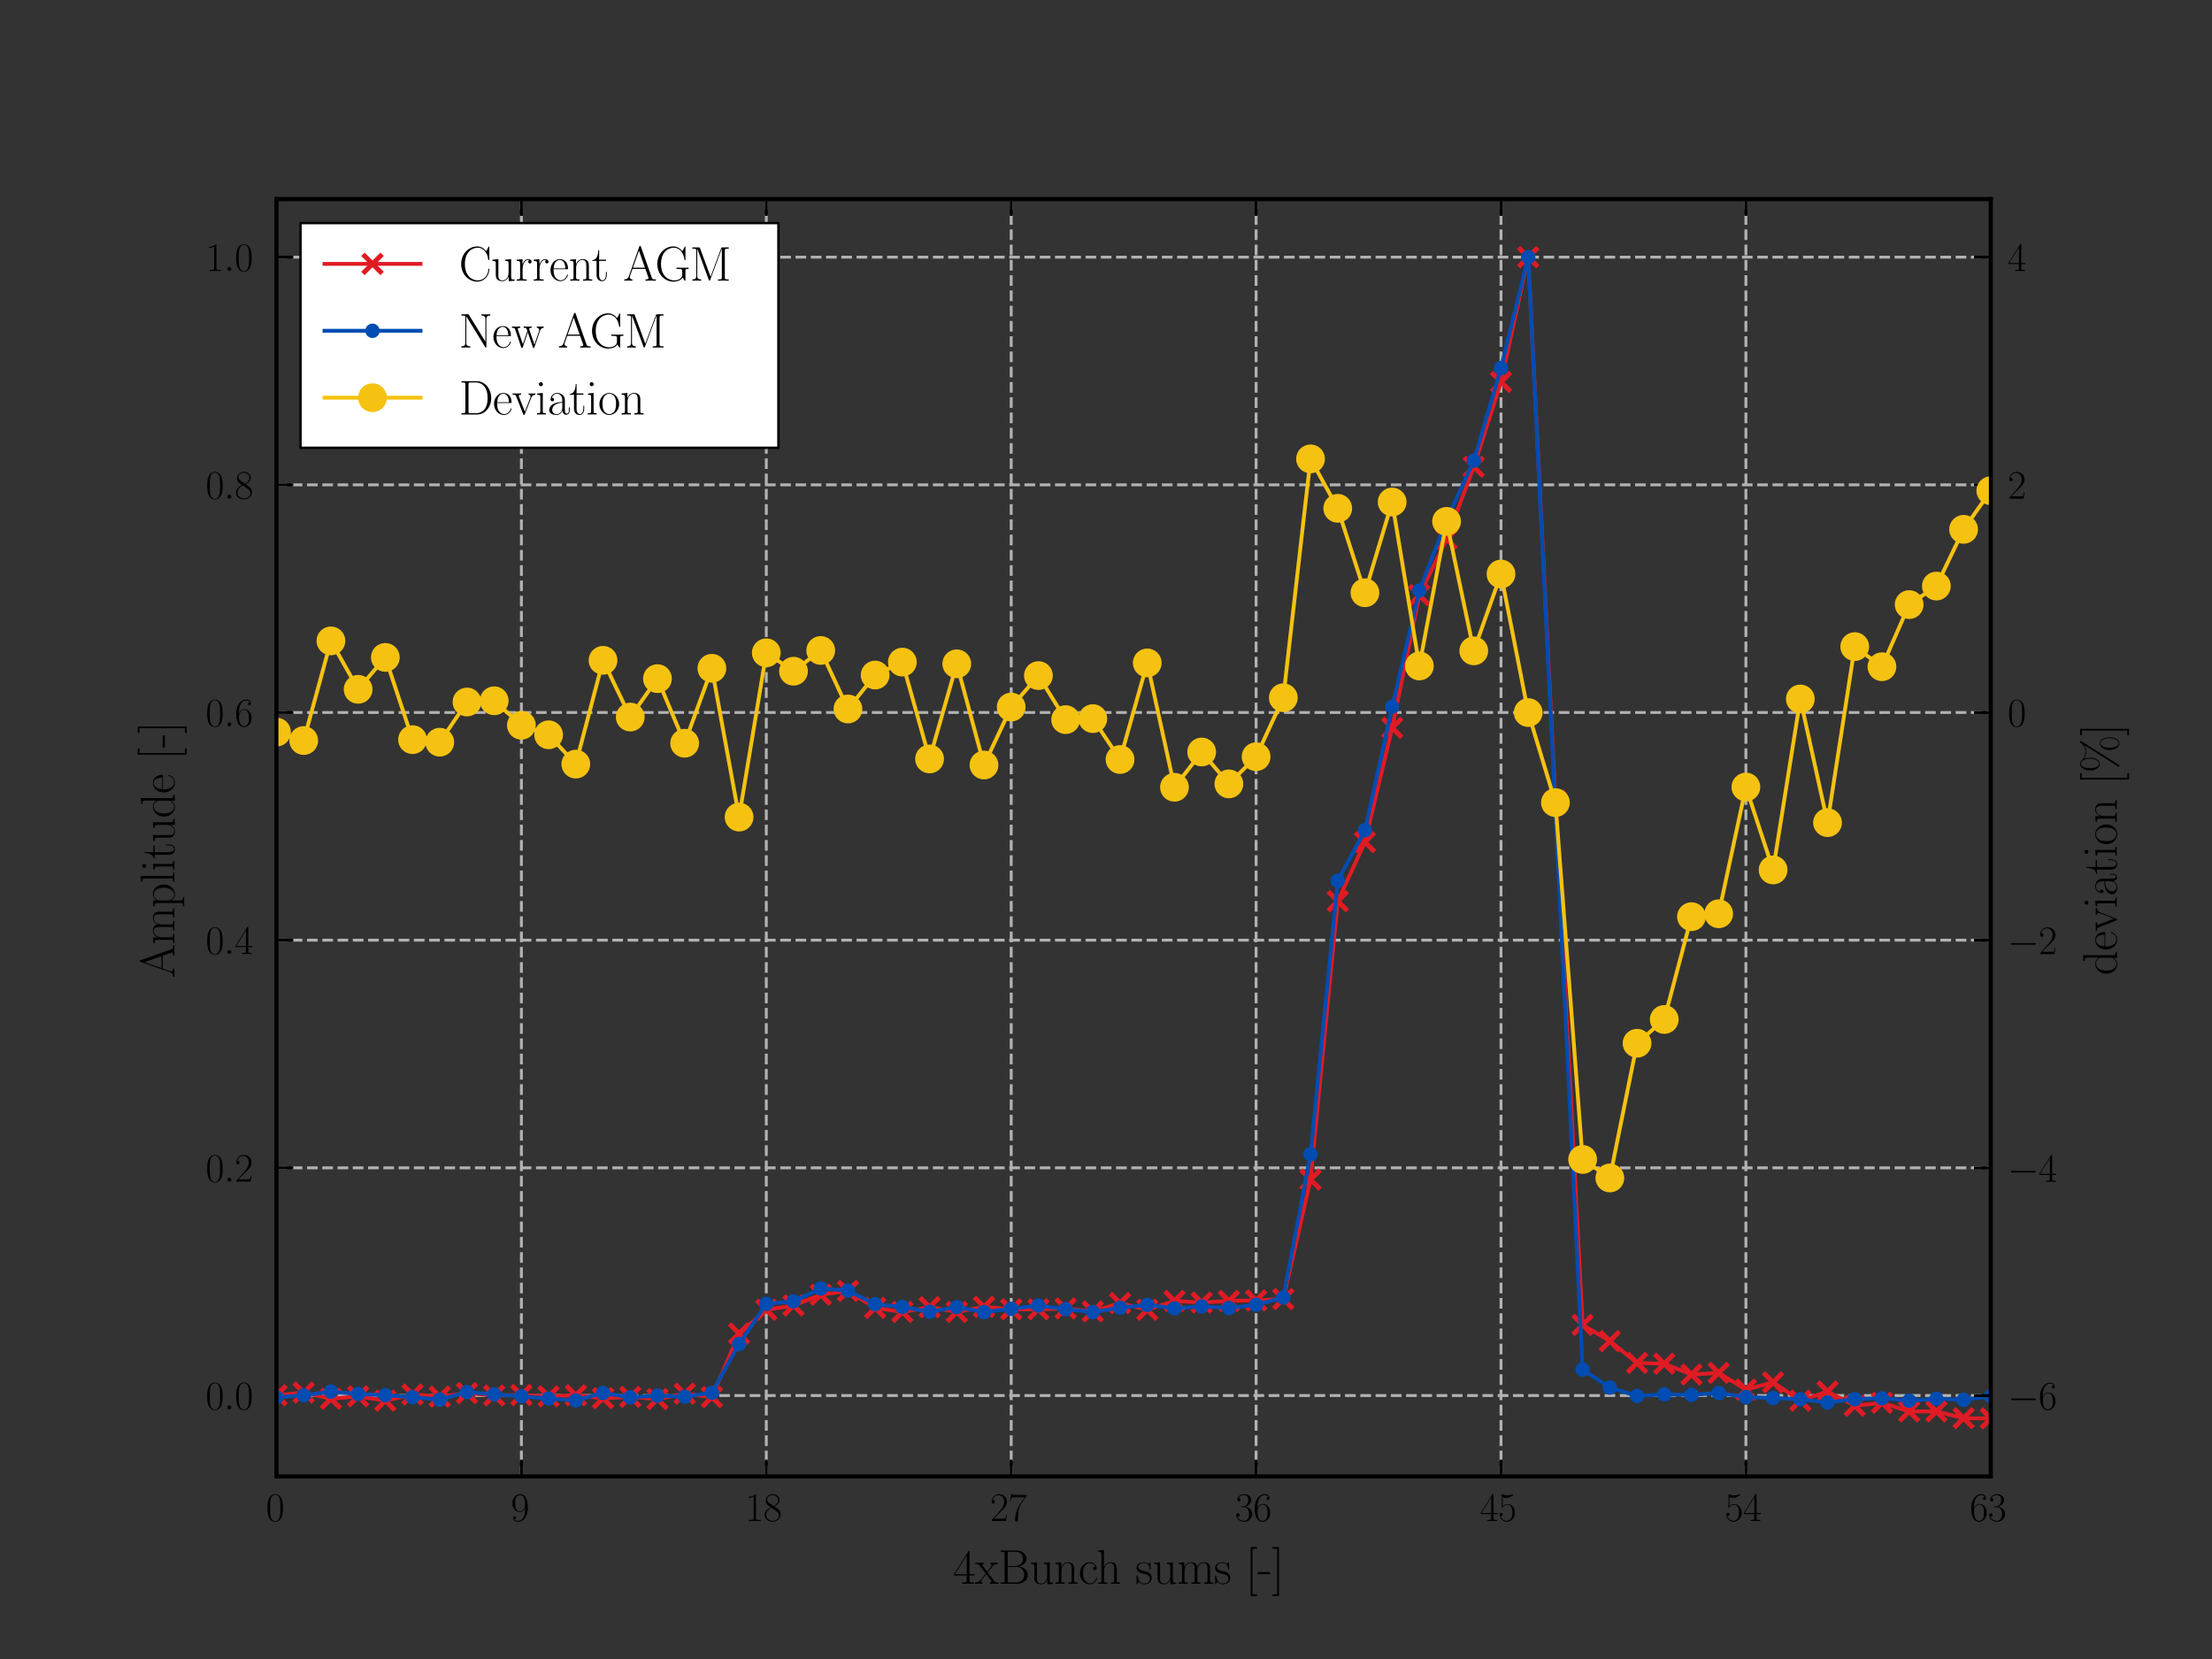 <?xml version="1.0" encoding="utf-8" standalone="no"?>
<!DOCTYPE svg PUBLIC "-//W3C//DTD SVG 1.1//EN"
  "http://www.w3.org/Graphics/SVG/1.1/DTD/svg11.dtd">
<svg xmlns:xlink="http://www.w3.org/1999/xlink" width="460.8pt" height="345.6pt" viewBox="0 0 460.8 345.6" xmlns="http://www.w3.org/2000/svg" version="1.1">
 <rect x="0" y="0" width="460.8" height="345.6" fill="#333333" stroke="none"/>
 <defs>
  <style type="text/css">*{stroke-linejoin: round; stroke-linecap: butt}</style>
 </defs>
 <g id="figure_1">
  <g id="patch_1">
   <path d="M 0 345.6 
L 460.8 345.6 
L 460.8 0 
L 0 0 
L 0 345.6 
z
" style="fill: none"/>
  </g>
  <g id="axes_1">
   <g id="patch_2">
    <path d="M 57.6 307.584 
L 414.72 307.584 
L 414.72 41.472 
L 57.6 41.472 
L 57.6 307.584 
z
" style="fill: none"/>
   </g>
   <g id="matplotlib.axis_1">
    <g id="xtick_1">
     <g id="line2d_1">
      <path d="M 57.6 307.584 
L 57.6 41.472 
" clip-path="url(#p852d1d762b)" style="fill: none; stroke-dasharray: 2.22,0.96; stroke-dashoffset: 0; stroke: #b2b2b2; stroke-width: 0.6"/>
     </g>
     <g id="line2d_2">
      <defs>
       <path id="me8d654e530" d="M 0 0 
L 0 -3.5 
" style="stroke: #000000; stroke-width: 0.6"/>
      </defs>
      <g>
       <use xlink:href="#me8d654e530" x="57.6" y="307.584" style="stroke: #000000; stroke-width: 0.6"/>
      </g>
     </g>
     <g id="line2d_3">
      <defs>
       <path id="m01f903f43d" d="M 0 0 
L 0 3.5 
" style="stroke: #000000; stroke-width: 0.6"/>
      </defs>
      <g>
       <use xlink:href="#m01f903f43d" x="57.6" y="41.472" style="stroke: #000000; stroke-width: 0.6"/>
      </g>
     </g>
     <g id="text_1">
      <!-- $\mathdefault{0}$ -->
      <g transform="translate(55.396 316.847) scale(0.083 -0.083)">
       <defs>
        <path id="CMR17-30" d="M 2688 2038 
C 2688 2430 2682 3099 2413 3613 
C 2176 4063 1798 4224 1466 4224 
C 1158 4224 768 4082 525 3620 
C 269 3137 243 2539 243 2038 
C 243 1671 250 1112 448 623 
C 723 -39 1216 -128 1466 -128 
C 1760 -128 2208 -7 2470 604 
C 2662 1048 2688 1568 2688 2038 
z
M 1466 -26 
C 1056 -26 813 328 723 816 
C 653 1196 653 1749 653 2109 
C 653 2604 653 3015 736 3407 
C 858 3954 1216 4121 1466 4121 
C 1728 4121 2067 3947 2189 3420 
C 2272 3054 2278 2623 2278 2109 
C 2278 1691 2278 1176 2202 797 
C 2067 96 1690 -26 1466 -26 
z
" transform="scale(0.016)"/>
       </defs>
       <use xlink:href="#CMR17-30" transform="scale(0.996)"/>
      </g>
     </g>
    </g>
    <g id="xtick_2">
     <g id="line2d_4">
      <path d="M 108.617 307.584 
L 108.617 41.472 
" clip-path="url(#p852d1d762b)" style="fill: none; stroke-dasharray: 2.22,0.96; stroke-dashoffset: 0; stroke: #b2b2b2; stroke-width: 0.6"/>
     </g>
     <g id="line2d_5">
      <g>
       <use xlink:href="#me8d654e530" x="108.617" y="307.584" style="stroke: #000000; stroke-width: 0.6"/>
      </g>
     </g>
     <g id="line2d_6">
      <g>
       <use xlink:href="#m01f903f43d" x="108.617" y="41.472" style="stroke: #000000; stroke-width: 0.6"/>
      </g>
     </g>
     <g id="text_2">
      <!-- $\mathdefault{9}$ -->
      <g transform="translate(106.413 316.847) scale(0.083 -0.083)">
       <defs>
        <path id="CMR17-39" d="M 2253 1871 
C 2253 448 1670 25 1190 25 
C 1043 25 685 43 538 281 
C 704 256 826 345 826 505 
C 826 678 685 736 595 736 
C 538 736 365 710 365 492 
C 365 68 742 -128 1203 -128 
C 1939 -128 2688 665 2688 2090 
C 2688 3857 1971 4224 1485 4224 
C 851 4224 243 3664 243 2800 
C 243 2000 762 1408 1414 1408 
C 1952 1408 2189 1910 2253 2122 
L 2253 1871 
z
M 1427 1510 
C 1254 1510 1011 1542 813 1929 
C 678 2181 678 2477 678 2793 
C 678 3174 678 3438 858 3722 
C 947 3857 1114 4076 1485 4076 
C 2240 4076 2240 2909 2240 2651 
C 2240 2193 2035 1510 1427 1510 
z
" transform="scale(0.016)"/>
       </defs>
       <use xlink:href="#CMR17-39" transform="scale(0.996)"/>
      </g>
     </g>
    </g>
    <g id="xtick_3">
     <g id="line2d_7">
      <path d="M 159.634 307.584 
L 159.634 41.472 
" clip-path="url(#p852d1d762b)" style="fill: none; stroke-dasharray: 2.22,0.96; stroke-dashoffset: 0; stroke: #b2b2b2; stroke-width: 0.6"/>
     </g>
     <g id="line2d_8">
      <g>
       <use xlink:href="#me8d654e530" x="159.634" y="307.584" style="stroke: #000000; stroke-width: 0.6"/>
      </g>
     </g>
     <g id="line2d_9">
      <g>
       <use xlink:href="#m01f903f43d" x="159.634" y="41.472" style="stroke: #000000; stroke-width: 0.6"/>
      </g>
     </g>
     <g id="text_3">
      <!-- $\mathdefault{18}$ -->
      <g transform="translate(155.225 316.847) scale(0.083 -0.083)">
       <defs>
        <path id="CMR17-31" d="M 1702 4083 
C 1702 4217 1696 4224 1606 4224 
C 1357 3927 979 3833 621 3820 
C 602 3820 570 3820 563 3808 
C 557 3795 557 3782 557 3648 
C 755 3648 1088 3686 1344 3839 
L 1344 467 
C 1344 243 1331 166 781 166 
L 589 166 
L 589 0 
C 896 6 1216 12 1523 12 
C 1830 12 2150 6 2458 0 
L 2458 166 
L 2266 166 
C 1715 166 1702 236 1702 467 
L 1702 4083 
z
" transform="scale(0.016)"/>
        <path id="CMR17-38" d="M 1741 2289 
C 2144 2494 2554 2803 2554 3298 
C 2554 3884 1990 4224 1472 4224 
C 890 4224 378 3800 378 3215 
C 378 3054 416 2777 666 2533 
C 730 2469 998 2276 1171 2154 
C 883 2006 211 1652 211 945 
C 211 282 838 -128 1459 -128 
C 2144 -128 2720 366 2720 1022 
C 2720 1607 2330 1877 2074 2051 
L 1741 2289 
z
M 902 2855 
C 851 2887 595 3086 595 3388 
C 595 3781 998 4076 1459 4076 
C 1965 4076 2336 3716 2336 3298 
C 2336 2700 1670 2359 1638 2359 
C 1632 2359 1626 2359 1574 2398 
L 902 2855 
z
M 2080 1536 
C 2176 1466 2483 1253 2483 861 
C 2483 385 2010 25 1472 25 
C 890 25 448 443 448 951 
C 448 1459 838 1884 1280 2083 
L 2080 1536 
z
" transform="scale(0.016)"/>
       </defs>
       <use xlink:href="#CMR17-31" transform="scale(0.996)"/>
       <use xlink:href="#CMR17-38" transform="translate(45.69 0) scale(0.996)"/>
      </g>
     </g>
    </g>
    <g id="xtick_4">
     <g id="line2d_10">
      <path d="M 210.651 307.584 
L 210.651 41.472 
" clip-path="url(#p852d1d762b)" style="fill: none; stroke-dasharray: 2.22,0.96; stroke-dashoffset: 0; stroke: #b2b2b2; stroke-width: 0.6"/>
     </g>
     <g id="line2d_11">
      <g>
       <use xlink:href="#me8d654e530" x="210.651" y="307.584" style="stroke: #000000; stroke-width: 0.6"/>
      </g>
     </g>
     <g id="line2d_12">
      <g>
       <use xlink:href="#m01f903f43d" x="210.651" y="41.472" style="stroke: #000000; stroke-width: 0.6"/>
      </g>
     </g>
     <g id="text_4">
      <!-- $\mathdefault{27}$ -->
      <g transform="translate(206.243 316.847) scale(0.083 -0.083)">
       <defs>
        <path id="CMR17-32" d="M 2669 990 
L 2554 990 
C 2490 537 2438 460 2413 422 
C 2381 371 1920 371 1830 371 
L 602 371 
C 832 620 1280 1073 1824 1596 
C 2214 1966 2669 2400 2669 3033 
C 2669 3788 2067 4224 1395 4224 
C 691 4224 262 3603 262 3027 
C 262 2777 448 2745 525 2745 
C 589 2745 781 2783 781 3007 
C 781 3206 614 3264 525 3264 
C 486 3264 448 3257 422 3244 
C 544 3788 915 4057 1306 4057 
C 1862 4057 2227 3616 2227 3033 
C 2227 2477 1901 1998 1536 1583 
L 262 147 
L 262 0 
L 2515 0 
L 2669 990 
z
" transform="scale(0.016)"/>
        <path id="CMR17-37" d="M 2886 3955 
L 2886 4096 
L 1382 4096 
C 634 4096 621 4166 595 4288 
L 480 4288 
L 294 3104 
L 410 3104 
C 429 3226 474 3552 550 3673 
C 589 3724 1062 3724 1171 3724 
L 2579 3724 
L 1869 2670 
C 1395 1961 1069 1003 1069 166 
C 1069 89 1069 -128 1299 -128 
C 1530 -128 1530 89 1530 172 
L 1530 466 
C 1530 1514 1709 2204 2003 2644 
L 2886 3955 
z
" transform="scale(0.016)"/>
       </defs>
       <use xlink:href="#CMR17-32" transform="scale(0.996)"/>
       <use xlink:href="#CMR17-37" transform="translate(45.69 0) scale(0.996)"/>
      </g>
     </g>
    </g>
    <g id="xtick_5">
     <g id="line2d_13">
      <path d="M 261.669 307.584 
L 261.669 41.472 
" clip-path="url(#p852d1d762b)" style="fill: none; stroke-dasharray: 2.22,0.96; stroke-dashoffset: 0; stroke: #b2b2b2; stroke-width: 0.6"/>
     </g>
     <g id="line2d_14">
      <g>
       <use xlink:href="#me8d654e530" x="261.669" y="307.584" style="stroke: #000000; stroke-width: 0.6"/>
      </g>
     </g>
     <g id="line2d_15">
      <g>
       <use xlink:href="#m01f903f43d" x="261.669" y="41.472" style="stroke: #000000; stroke-width: 0.6"/>
      </g>
     </g>
     <g id="text_5">
      <!-- $\mathdefault{36}$ -->
      <g transform="translate(257.26 316.847) scale(0.083 -0.083)">
       <defs>
        <path id="CMR17-33" d="M 1414 2176 
C 1984 2176 2234 1673 2234 1094 
C 2234 322 1824 25 1453 25 
C 1114 25 563 193 390 691 
C 422 678 454 678 486 678 
C 640 678 755 780 755 947 
C 755 1132 614 1216 486 1216 
C 378 1216 211 1164 211 927 
C 211 335 787 -128 1466 -128 
C 2176 -128 2720 432 2720 1087 
C 2720 1718 2208 2176 1600 2246 
C 2086 2347 2554 2776 2554 3353 
C 2554 3856 2048 4224 1472 4224 
C 890 4224 378 3862 378 3347 
C 378 3123 544 3084 627 3084 
C 762 3084 877 3167 877 3334 
C 877 3500 762 3584 627 3584 
C 602 3584 570 3584 544 3571 
C 730 3999 1235 4076 1459 4076 
C 1683 4076 2106 3966 2106 3347 
C 2106 3167 2080 2851 1862 2574 
C 1670 2329 1453 2316 1242 2297 
C 1210 2297 1062 2284 1037 2284 
C 992 2278 966 2272 966 2227 
C 966 2182 973 2176 1101 2176 
L 1414 2176 
z
" transform="scale(0.016)"/>
        <path id="CMR17-36" d="M 678 2198 
C 678 3712 1395 4076 1811 4076 
C 1946 4076 2272 4049 2400 3782 
C 2298 3782 2106 3782 2106 3558 
C 2106 3385 2246 3328 2336 3328 
C 2394 3328 2566 3353 2566 3571 
C 2566 3987 2246 4224 1805 4224 
C 1043 4224 243 3411 243 2011 
C 243 257 966 -128 1478 -128 
C 2099 -128 2688 431 2688 1295 
C 2688 2101 2170 2688 1517 2688 
C 1126 2688 838 2430 678 1979 
L 678 2198 
z
M 1478 25 
C 691 25 691 1212 691 1450 
C 691 1914 909 2585 1504 2585 
C 1613 2585 1926 2585 2138 2140 
C 2253 1889 2253 1624 2253 1302 
C 2253 954 2253 696 2118 438 
C 1978 173 1773 25 1478 25 
z
" transform="scale(0.016)"/>
       </defs>
       <use xlink:href="#CMR17-33" transform="scale(0.996)"/>
       <use xlink:href="#CMR17-36" transform="translate(45.69 0) scale(0.996)"/>
      </g>
     </g>
    </g>
    <g id="xtick_6">
     <g id="line2d_16">
      <path d="M 312.686 307.584 
L 312.686 41.472 
" clip-path="url(#p852d1d762b)" style="fill: none; stroke-dasharray: 2.22,0.96; stroke-dashoffset: 0; stroke: #b2b2b2; stroke-width: 0.6"/>
     </g>
     <g id="line2d_17">
      <g>
       <use xlink:href="#me8d654e530" x="312.686" y="307.584" style="stroke: #000000; stroke-width: 0.6"/>
      </g>
     </g>
     <g id="line2d_18">
      <g>
       <use xlink:href="#m01f903f43d" x="312.686" y="41.472" style="stroke: #000000; stroke-width: 0.6"/>
      </g>
     </g>
     <g id="text_6">
      <!-- $\mathdefault{45}$ -->
      <g transform="translate(308.277 316.847) scale(0.083 -0.083)">
       <defs>
        <path id="CMR17-34" d="M 2150 4147 
C 2150 4281 2144 4288 2029 4288 
L 128 1254 
L 128 1088 
L 1779 1088 
L 1779 460 
C 1779 230 1766 166 1318 166 
L 1197 166 
L 1197 0 
C 1402 12 1747 12 1965 12 
C 2182 12 2528 12 2733 0 
L 2733 166 
L 2611 166 
C 2163 166 2150 230 2150 460 
L 2150 1088 
L 2803 1088 
L 2803 1254 
L 2150 1254 
L 2150 4147 
z
M 1798 3723 
L 1798 1254 
L 256 1254 
L 1798 3723 
z
" transform="scale(0.016)"/>
        <path id="CMR17-35" d="M 730 3750 
C 794 3724 1056 3641 1325 3641 
C 1920 3641 2246 3961 2432 4140 
C 2432 4191 2432 4224 2394 4224 
C 2387 4224 2374 4224 2323 4198 
C 2099 4102 1837 4032 1517 4032 
C 1325 4032 1037 4055 723 4191 
C 653 4224 640 4224 634 4224 
C 602 4224 595 4217 595 4090 
L 595 2231 
C 595 2113 595 2080 659 2080 
C 691 2080 704 2093 736 2139 
C 941 2435 1222 2560 1542 2560 
C 1766 2560 2246 2415 2246 1293 
C 2246 1087 2246 716 2054 422 
C 1894 159 1645 25 1370 25 
C 947 25 518 319 403 812 
C 429 806 480 793 506 793 
C 589 793 749 838 749 1036 
C 749 1209 627 1280 506 1280 
C 358 1280 262 1190 262 1011 
C 262 454 704 -128 1382 -128 
C 2042 -128 2669 441 2669 1267 
C 2669 2054 2170 2662 1549 2662 
C 1222 2662 947 2540 730 2304 
L 730 3750 
z
" transform="scale(0.016)"/>
       </defs>
       <use xlink:href="#CMR17-34" transform="scale(0.996)"/>
       <use xlink:href="#CMR17-35" transform="translate(45.69 0) scale(0.996)"/>
      </g>
     </g>
    </g>
    <g id="xtick_7">
     <g id="line2d_19">
      <path d="M 363.703 307.584 
L 363.703 41.472 
" clip-path="url(#p852d1d762b)" style="fill: none; stroke-dasharray: 2.22,0.96; stroke-dashoffset: 0; stroke: #b2b2b2; stroke-width: 0.6"/>
     </g>
     <g id="line2d_20">
      <g>
       <use xlink:href="#me8d654e530" x="363.703" y="307.584" style="stroke: #000000; stroke-width: 0.6"/>
      </g>
     </g>
     <g id="line2d_21">
      <g>
       <use xlink:href="#m01f903f43d" x="363.703" y="41.472" style="stroke: #000000; stroke-width: 0.6"/>
      </g>
     </g>
     <g id="text_7">
      <!-- $\mathdefault{54}$ -->
      <g transform="translate(359.294 316.847) scale(0.083 -0.083)">
       <use xlink:href="#CMR17-35" transform="scale(0.996)"/>
       <use xlink:href="#CMR17-34" transform="translate(45.69 0) scale(0.996)"/>
      </g>
     </g>
    </g>
    <g id="xtick_8">
     <g id="line2d_22">
      <path d="M 414.72 307.584 
L 414.72 41.472 
" clip-path="url(#p852d1d762b)" style="fill: none; stroke-dasharray: 2.22,0.96; stroke-dashoffset: 0; stroke: #b2b2b2; stroke-width: 0.6"/>
     </g>
     <g id="line2d_23">
      <g>
       <use xlink:href="#me8d654e530" x="414.72" y="307.584" style="stroke: #000000; stroke-width: 0.6"/>
      </g>
     </g>
     <g id="line2d_24">
      <g>
       <use xlink:href="#m01f903f43d" x="414.72" y="41.472" style="stroke: #000000; stroke-width: 0.6"/>
      </g>
     </g>
     <g id="text_8">
      <!-- $\mathdefault{63}$ -->
      <g transform="translate(410.311 316.847) scale(0.083 -0.083)">
       <use xlink:href="#CMR17-36" transform="scale(0.996)"/>
       <use xlink:href="#CMR17-33" transform="translate(45.69 0) scale(0.996)"/>
      </g>
     </g>
    </g>
    <g id="text_9">
     <!-- 4xBunch sums [-] -->
     <g transform="translate(198.537 329.933) scale(0.1 -0.1)">
      <defs>
       <path id="CMR17-78" d="M 1664 1491 
C 1856 1740 2074 2022 2253 2233 
C 2464 2476 2707 2579 2989 2585 
L 2989 2752 
C 2880 2745 2656 2739 2541 2739 
C 2368 2739 2170 2739 2022 2752 
L 2022 2585 
C 2112 2572 2163 2508 2163 2419 
C 2163 2304 2099 2233 2067 2188 
L 1594 1587 
L 1030 2323 
C 973 2393 973 2406 973 2438 
C 973 2515 1037 2579 1146 2585 
L 1146 2752 
C 992 2739 717 2739 557 2739 
C 384 2739 179 2739 38 2752 
L 38 2585 
C 384 2585 461 2560 614 2368 
L 1350 1414 
C 1363 1401 1395 1363 1395 1344 
C 1395 1318 838 633 768 544 
C 480 198 179 172 6 166 
L 6 0 
C 115 6 339 12 454 12 
C 582 12 864 12 979 0 
L 979 166 
C 941 172 838 185 838 332 
C 838 448 890 518 947 595 
L 1478 1248 
L 2035 524 
C 2086 454 2163 358 2163 313 
C 2163 224 2086 172 1984 166 
L 1984 0 
C 2138 12 2413 12 2573 12 
C 2746 12 2950 12 3091 0 
L 3091 166 
C 2771 166 2675 179 2522 377 
L 1664 1491 
z
" transform="scale(0.016)"/>
       <path id="CMR17-42" d="M 333 4352 
L 333 4185 
C 774 4185 845 4185 845 3897 
L 845 451 
C 845 166 774 166 333 166 
L 333 0 
L 2534 0 
C 3354 0 3885 578 3885 1155 
C 3885 1726 3360 2214 2675 2259 
C 3290 2380 3718 2790 3718 3276 
C 3718 3808 3194 4352 2368 4352 
L 333 4352 
z
M 1248 2304 
L 1248 3936 
C 1248 4153 1261 4185 1517 4185 
L 2336 4185 
C 2970 4185 3251 3673 3251 3276 
C 3251 2790 2861 2304 2170 2304 
L 1248 2304 
z
M 1517 166 
C 1261 166 1248 198 1248 413 
L 1248 2201 
L 2432 2201 
C 3091 2201 3411 1624 3411 1161 
C 3411 698 3046 166 2349 166 
L 1517 166 
z
" transform="scale(0.016)"/>
       <path id="CMR17-75" d="M 1882 2745 
L 1882 2579 
C 2259 2579 2317 2540 2317 2229 
L 2317 1053 
C 2317 510 2029 38 1555 38 
C 1030 38 986 355 986 691 
L 986 2816 
L 211 2745 
L 211 2579 
C 467 2579 640 2579 646 2320 
L 646 1079 
C 646 646 646 368 813 187 
C 896 103 1056 -64 1517 -64 
C 2061 -64 2272 400 2323 536 
L 2330 536 
L 2330 -64 
L 3091 -13 
L 3091 154 
C 2714 154 2656 193 2656 503 
L 2656 2816 
L 1882 2745 
z
" transform="scale(0.016)"/>
       <path id="CMR17-6e" d="M 2656 1954 
C 2656 2282 2592 2816 1837 2816 
C 1331 2816 1069 2424 973 2166 
L 966 2166 
L 966 2816 
L 211 2745 
L 211 2578 
C 589 2578 646 2540 646 2231 
L 646 443 
C 646 198 621 166 211 166 
L 211 0 
C 365 12 646 12 813 12 
C 979 12 1267 12 1421 0 
L 1421 166 
C 1011 166 986 192 986 443 
L 986 1678 
C 986 2269 1344 2713 1792 2713 
C 2266 2713 2317 2289 2317 1980 
L 2317 443 
C 2317 198 2291 166 1882 166 
L 1882 0 
C 2035 12 2317 12 2483 12 
C 2650 12 2938 12 3091 0 
L 3091 166 
C 2682 166 2656 192 2656 443 
L 2656 1954 
z
" transform="scale(0.016)"/>
       <path id="CMR17-63" d="M 2234 2240 
C 2112 2240 1933 2240 1933 2015 
C 1933 1836 2080 1785 2163 1785 
C 2208 1785 2394 1804 2394 2028 
C 2394 2476 1958 2816 1466 2816 
C 787 2816 211 2201 211 1379 
C 211 521 813 -64 1466 -64 
C 2259 -64 2458 676 2458 747 
C 2458 773 2451 792 2406 792 
C 2362 792 2355 786 2330 702 
C 2163 180 1798 51 1523 51 
C 1114 51 621 431 621 1385 
C 621 2358 1094 2700 1472 2700 
C 1722 2700 2093 2582 2234 2240 
z
" transform="scale(0.016)"/>
       <path id="CMR17-68" d="M 2656 1954 
C 2656 2282 2592 2816 1837 2816 
C 1312 2816 1056 2392 979 2179 
L 973 2179 
L 973 4416 
L 211 4345 
L 211 4179 
C 589 4179 646 4141 646 3843 
L 646 443 
C 646 198 621 166 211 166 
L 211 0 
C 365 12 646 12 813 12 
C 979 12 1267 12 1421 0 
L 1421 166 
C 1011 166 986 192 986 443 
L 986 1678 
C 986 2269 1344 2713 1792 2713 
C 2266 2713 2317 2289 2317 1980 
L 2317 443 
C 2317 198 2291 166 1882 166 
L 1882 0 
C 2035 12 2317 12 2483 12 
C 2650 12 2938 12 3091 0 
L 3091 166 
C 2682 166 2656 192 2656 443 
L 2656 1954 
z
" transform="scale(0.016)"/>
       <path id="CMR17-73" d="M 1978 2688 
C 1978 2803 1971 2809 1933 2809 
C 1907 2809 1901 2803 1824 2707 
C 1805 2681 1747 2617 1728 2592 
C 1523 2809 1235 2816 1126 2816 
C 416 2816 160 2444 160 2073 
C 160 1497 813 1363 998 1324 
C 1402 1241 1542 1216 1677 1100 
C 1760 1024 1901 883 1901 652 
C 1901 384 1747 38 1158 38 
C 602 38 403 460 288 1024 
C 269 1113 269 1120 218 1120 
C 166 1120 160 1113 160 985 
L 160 64 
C 160 -52 166 -58 205 -58 
C 237 -58 243 -52 275 0 
C 314 57 410 211 448 275 
C 576 102 800 -64 1158 -64 
C 1792 -64 2131 281 2131 780 
C 2131 1107 1958 1280 1875 1356 
C 1683 1555 1459 1600 1190 1651 
C 838 1728 390 1817 390 2208 
C 390 2374 480 2726 1126 2726 
C 1811 2726 1850 2086 1862 1881 
C 1869 1849 1901 1843 1920 1843 
C 1978 1843 1978 1862 1978 1971 
L 1978 2688 
z
" transform="scale(0.016)"/>
       <path id="CMR17-6d" d="M 4326 1954 
C 4326 2276 4269 2816 3507 2816 
C 3072 2816 2771 2520 2656 2173 
L 2650 2173 
C 2573 2700 2195 2816 1837 2816 
C 1331 2816 1069 2424 973 2166 
L 966 2166 
L 966 2816 
L 211 2745 
L 211 2578 
C 589 2578 646 2540 646 2231 
L 646 443 
C 646 198 621 166 211 166 
L 211 0 
C 365 12 646 12 813 12 
C 979 12 1267 12 1421 0 
L 1421 166 
C 1011 166 986 192 986 443 
L 986 1678 
C 986 2269 1344 2713 1792 2713 
C 2266 2713 2317 2289 2317 1980 
L 2317 443 
C 2317 198 2291 166 1882 166 
L 1882 0 
C 2035 12 2317 12 2483 12 
C 2650 12 2938 12 3091 0 
L 3091 166 
C 2682 166 2656 192 2656 443 
L 2656 1678 
C 2656 2269 3014 2713 3462 2713 
C 3936 2713 3987 2289 3987 1980 
L 3987 443 
C 3987 198 3962 166 3552 166 
L 3552 0 
C 3706 12 3987 12 4154 12 
C 4320 12 4608 12 4762 0 
L 4762 166 
C 4352 166 4326 192 4326 443 
L 4326 1954 
z
" transform="scale(0.016)"/>
       <path id="CMR17-5b" d="M 1504 -1600 
L 1504 -1376 
L 902 -1376 
L 902 4575 
L 1504 4575 
L 1504 4800 
L 678 4800 
L 678 -1600 
L 1504 -1600 
z
" transform="scale(0.016)"/>
       <path id="CMR17-2d" d="M 1632 1254 
L 1632 1536 
L 26 1536 
L 26 1254 
L 1632 1254 
z
" transform="scale(0.016)"/>
       <path id="CMR17-5d" d="M 915 4800 
L 90 4800 
L 90 4575 
L 691 4575 
L 691 -1376 
L 90 -1376 
L 90 -1600 
L 915 -1600 
L 915 4800 
z
" transform="scale(0.016)"/>
      </defs>
      <use xlink:href="#CMR17-34" transform="scale(0.996)"/>
      <use xlink:href="#CMR17-78" transform="translate(45.69 0) scale(0.996)"/>
      <use xlink:href="#CMR17-42" transform="translate(93.983 0) scale(0.996)"/>
      <use xlink:href="#CMR17-75" transform="translate(159.172 0) scale(0.996)"/>
      <use xlink:href="#CMR17-6e" transform="translate(210.068 0) scale(0.996)"/>
      <use xlink:href="#CMR17-63" transform="translate(260.963 0) scale(0.996)"/>
      <use xlink:href="#CMR17-68" transform="translate(298.846 0) scale(0.996)"/>
      <use xlink:href="#CMR17-73" transform="translate(379.817 0) scale(0.996)"/>
      <use xlink:href="#CMR17-75" transform="translate(415.619 0) scale(0.996)"/>
      <use xlink:href="#CMR17-6d" transform="translate(466.514 0) scale(0.996)"/>
      <use xlink:href="#CMR17-73" transform="translate(543.434 0) scale(0.996)"/>
      <use xlink:href="#CMR17-5b" transform="translate(609.311 0) scale(0.996)"/>
      <use xlink:href="#CMR17-2d" transform="translate(634.182 0) scale(0.996)"/>
      <use xlink:href="#CMR17-5d" transform="translate(664.258 0) scale(0.996)"/>
     </g>
    </g>
   </g>
   <g id="matplotlib.axis_2">
    <g id="ytick_1">
     <g id="line2d_25">
      <path d="M 57.6 290.715 
L 414.72 290.715 
" clip-path="url(#p852d1d762b)" style="fill: none; stroke-dasharray: 2.22,0.96; stroke-dashoffset: 0; stroke: #b2b2b2; stroke-width: 0.6"/>
     </g>
     <g id="line2d_26">
      <defs>
       <path id="mb077793f6d" d="M 0 0 
L 3.5 0 
" style="stroke: #000000; stroke-width: 0.6"/>
      </defs>
      <g>
       <use xlink:href="#mb077793f6d" x="57.6" y="290.715" style="stroke: #000000; stroke-width: 0.6"/>
      </g>
     </g>
     <g id="text_10">
      <!-- $\mathdefault{0.0}$ -->
      <g transform="translate(42.833 293.596) scale(0.083 -0.083)">
       <defs>
        <path id="CMMI12-3a" d="M 1178 307 
C 1178 492 1024 620 870 620 
C 685 620 557 467 557 313 
C 557 128 710 0 864 0 
C 1050 0 1178 153 1178 307 
z
" transform="scale(0.016)"/>
       </defs>
       <use xlink:href="#CMR17-30" transform="scale(0.996)"/>
       <use xlink:href="#CMMI12-3a" transform="translate(45.69 0) scale(0.996)"/>
       <use xlink:href="#CMR17-30" transform="translate(72.788 0) scale(0.996)"/>
      </g>
     </g>
    </g>
    <g id="ytick_2">
     <g id="line2d_27">
      <path d="M 57.6 243.285 
L 414.72 243.285 
" clip-path="url(#p852d1d762b)" style="fill: none; stroke-dasharray: 2.22,0.96; stroke-dashoffset: 0; stroke: #b2b2b2; stroke-width: 0.6"/>
     </g>
     <g id="line2d_28">
      <g>
       <use xlink:href="#mb077793f6d" x="57.6" y="243.285" style="stroke: #000000; stroke-width: 0.6"/>
      </g>
     </g>
     <g id="text_11">
      <!-- $\mathdefault{0.2}$ -->
      <g transform="translate(42.833 246.167) scale(0.083 -0.083)">
       <use xlink:href="#CMR17-30" transform="scale(0.996)"/>
       <use xlink:href="#CMMI12-3a" transform="translate(45.69 0) scale(0.996)"/>
       <use xlink:href="#CMR17-32" transform="translate(72.788 0) scale(0.996)"/>
      </g>
     </g>
    </g>
    <g id="ytick_3">
     <g id="line2d_29">
      <path d="M 57.6 195.856 
L 414.72 195.856 
" clip-path="url(#p852d1d762b)" style="fill: none; stroke-dasharray: 2.22,0.96; stroke-dashoffset: 0; stroke: #b2b2b2; stroke-width: 0.6"/>
     </g>
     <g id="line2d_30">
      <g>
       <use xlink:href="#mb077793f6d" x="57.6" y="195.856" style="stroke: #000000; stroke-width: 0.6"/>
      </g>
     </g>
     <g id="text_12">
      <!-- $\mathdefault{0.4}$ -->
      <g transform="translate(42.833 198.738) scale(0.083 -0.083)">
       <use xlink:href="#CMR17-30" transform="scale(0.996)"/>
       <use xlink:href="#CMMI12-3a" transform="translate(45.69 0) scale(0.996)"/>
       <use xlink:href="#CMR17-34" transform="translate(72.788 0) scale(0.996)"/>
      </g>
     </g>
    </g>
    <g id="ytick_4">
     <g id="line2d_31">
      <path d="M 57.6 148.427 
L 414.72 148.427 
" clip-path="url(#p852d1d762b)" style="fill: none; stroke-dasharray: 2.22,0.96; stroke-dashoffset: 0; stroke: #b2b2b2; stroke-width: 0.6"/>
     </g>
     <g id="line2d_32">
      <g>
       <use xlink:href="#mb077793f6d" x="57.6" y="148.427" style="stroke: #000000; stroke-width: 0.6"/>
      </g>
     </g>
     <g id="text_13">
      <!-- $\mathdefault{0.6}$ -->
      <g transform="translate(42.833 151.308) scale(0.083 -0.083)">
       <use xlink:href="#CMR17-30" transform="scale(0.996)"/>
       <use xlink:href="#CMMI12-3a" transform="translate(45.69 0) scale(0.996)"/>
       <use xlink:href="#CMR17-36" transform="translate(72.788 0) scale(0.996)"/>
      </g>
     </g>
    </g>
    <g id="ytick_5">
     <g id="line2d_33">
      <path d="M 57.6 100.997 
L 414.72 100.997 
" clip-path="url(#p852d1d762b)" style="fill: none; stroke-dasharray: 2.22,0.96; stroke-dashoffset: 0; stroke: #b2b2b2; stroke-width: 0.6"/>
     </g>
     <g id="line2d_34">
      <g>
       <use xlink:href="#mb077793f6d" x="57.6" y="100.997" style="stroke: #000000; stroke-width: 0.6"/>
      </g>
     </g>
     <g id="text_14">
      <!-- $\mathdefault{0.8}$ -->
      <g transform="translate(42.833 103.879) scale(0.083 -0.083)">
       <use xlink:href="#CMR17-30" transform="scale(0.996)"/>
       <use xlink:href="#CMMI12-3a" transform="translate(45.69 0) scale(0.996)"/>
       <use xlink:href="#CMR17-38" transform="translate(72.788 0) scale(0.996)"/>
      </g>
     </g>
    </g>
    <g id="ytick_6">
     <g id="line2d_35">
      <path d="M 57.6 53.568 
L 414.72 53.568 
" clip-path="url(#p852d1d762b)" style="fill: none; stroke-dasharray: 2.22,0.96; stroke-dashoffset: 0; stroke: #b2b2b2; stroke-width: 0.6"/>
     </g>
     <g id="line2d_36">
      <g>
       <use xlink:href="#mb077793f6d" x="57.6" y="53.568" style="stroke: #000000; stroke-width: 0.6"/>
      </g>
     </g>
     <g id="text_15">
      <!-- $\mathdefault{1.0}$ -->
      <g transform="translate(42.833 56.45) scale(0.083 -0.083)">
       <use xlink:href="#CMR17-31" transform="scale(0.996)"/>
       <use xlink:href="#CMMI12-3a" transform="translate(45.69 0) scale(0.996)"/>
       <use xlink:href="#CMR17-30" transform="translate(72.788 0) scale(0.996)"/>
      </g>
     </g>
    </g>
    <g id="text_16">
     <!-- Amplitude [-] -->
     <g transform="translate(36.342 203.724) rotate(-90) scale(0.1 -0.1)">
      <defs>
       <path id="CMR17-41" d="M 2323 4441 
C 2291 4524 2278 4544 2214 4544 
C 2150 4544 2138 4524 2106 4441 
L 749 580 
C 627 236 371 166 147 166 
L 147 0 
C 262 12 518 12 640 12 
C 800 12 1056 12 1210 0 
L 1210 166 
C 909 179 864 382 864 459 
C 864 516 877 548 890 586 
L 1229 1536 
L 2906 1536 
L 3290 453 
C 3322 376 3322 363 3322 338 
C 3322 166 3046 166 2925 166 
L 2925 0 
C 3110 12 3443 12 3642 12 
C 3808 12 4128 12 4282 0 
L 4282 166 
C 3942 166 3827 166 3744 402 
L 2323 4441 
z
M 2067 3924 
L 2848 1702 
L 1286 1702 
L 2067 3924 
z
" transform="scale(0.016)"/>
       <path id="CMR17-70" d="M 1408 -1114 
C 998 -1114 973 -1088 973 -834 
L 973 380 
C 1158 109 1427 -64 1766 -64 
C 2406 -64 3053 503 3053 1382 
C 3053 2196 2496 2816 1837 2816 
C 1453 2816 1139 2603 960 2345 
L 960 2816 
L 198 2745 
L 198 2577 
C 576 2577 634 2539 634 2228 
L 634 -834 
C 634 -1081 608 -1114 198 -1114 
L 198 -1280 
C 352 -1268 634 -1268 800 -1268 
C 966 -1268 1254 -1268 1408 -1280 
L 1408 -1114 
z
M 973 2015 
C 973 2106 973 2241 1222 2481 
C 1254 2506 1472 2700 1792 2700 
C 2259 2700 2643 2112 2643 1376 
C 2643 639 2234 38 1728 38 
C 1498 38 1248 148 1056 451 
C 973 594 973 632 973 736 
L 973 2015 
z
" transform="scale(0.016)"/>
       <path id="CMR17-6c" d="M 979 4416 
L 218 4345 
L 218 4179 
C 595 4179 653 4141 653 3835 
L 653 439 
C 653 198 627 166 218 166 
L 218 0 
C 371 12 653 12 813 12 
C 979 12 1261 12 1414 0 
L 1414 166 
C 1005 166 979 191 979 439 
L 979 4416 
z
" transform="scale(0.016)"/>
       <path id="CMR17-69" d="M 992 3961 
C 992 4102 877 4224 730 4224 
C 589 4224 467 4108 467 3961 
C 467 3820 582 3699 730 3699 
C 870 3699 992 3814 992 3961 
z
M 243 2745 
L 243 2579 
C 602 2579 653 2540 653 2231 
L 653 443 
C 653 198 627 166 218 166 
L 218 0 
C 371 12 646 12 806 12 
C 960 12 1222 12 1370 0 
L 1370 166 
C 992 166 979 205 979 436 
L 979 2816 
L 243 2745 
z
" transform="scale(0.016)"/>
       <path id="CMR17-74" d="M 966 2585 
L 1862 2585 
L 1862 2752 
L 966 2752 
L 966 3968 
L 851 3968 
C 838 3292 614 2700 70 2687 
L 70 2585 
L 627 2585 
L 627 778 
C 627 655 627 -64 1370 -64 
C 1747 -64 1965 308 1965 784 
L 1965 1151 
L 1850 1151 
L 1850 790 
C 1850 347 1677 51 1408 51 
C 1222 51 966 179 966 765 
L 966 2585 
z
" transform="scale(0.016)"/>
       <path id="CMR17-64" d="M 1869 4345 
L 1869 4179 
C 2246 4179 2304 4141 2304 3843 
L 2304 2371 
C 2278 2403 2016 2816 1498 2816 
C 845 2816 211 2228 211 1376 
C 211 529 806 -64 1434 -64 
C 1978 -64 2259 361 2291 406 
L 2291 -64 
L 3066 -13 
L 3066 154 
C 2688 154 2630 193 2630 503 
L 2630 4416 
L 1869 4345 
z
M 2291 762 
C 2291 568 2176 393 2029 264 
C 1811 70 1594 38 1472 38 
C 1286 38 621 135 621 1369 
C 621 2636 1363 2713 1530 2713 
C 1824 2713 2061 2545 2208 2313 
C 2291 2177 2291 2157 2291 2041 
L 2291 762 
z
" transform="scale(0.016)"/>
       <path id="CMR17-65" d="M 2438 1503 
C 2464 1529 2464 1542 2464 1606 
C 2464 2251 2118 2816 1389 2816 
C 710 2816 173 2175 173 1394 
C 173 554 781 -64 1459 -64 
C 2176 -64 2458 619 2458 755 
C 2458 800 2419 800 2406 800 
C 2362 800 2355 787 2330 709 
C 2189 270 1837 51 1504 51 
C 1229 51 954 206 781 490 
C 582 819 582 1200 582 1503 
L 2438 1503 
z
M 589 1600 
C 634 2511 1126 2713 1382 2713 
C 1818 2713 2112 2308 2118 1600 
L 589 1600 
z
" transform="scale(0.016)"/>
      </defs>
      <use xlink:href="#CMR17-41" transform="scale(0.996)"/>
      <use xlink:href="#CMR17-6d" transform="translate(69.072 0) scale(0.996)"/>
      <use xlink:href="#CMR17-70" transform="translate(145.992 0) scale(0.996)"/>
      <use xlink:href="#CMR17-6c" transform="translate(196.887 0) scale(0.996)"/>
      <use xlink:href="#CMR17-69" transform="translate(221.758 0) scale(0.996)"/>
      <use xlink:href="#CMR17-74" transform="translate(246.63 0) scale(0.996)"/>
      <use xlink:href="#CMR17-75" transform="translate(281.91 0) scale(0.996)"/>
      <use xlink:href="#CMR17-64" transform="translate(332.806 0) scale(0.996)"/>
      <use xlink:href="#CMR17-65" transform="translate(383.701 0) scale(0.996)"/>
      <use xlink:href="#CMR17-5b" transform="translate(454.263 0) scale(0.996)"/>
      <use xlink:href="#CMR17-2d" transform="translate(479.134 0) scale(0.996)"/>
      <use xlink:href="#CMR17-5d" transform="translate(509.21 0) scale(0.996)"/>
     </g>
    </g>
   </g>
   <g id="line2d_37">
    <path d="M 57.6 290.659 
L 63.269 290.097 
L 68.937 291.389 
L 74.606 290.883 
L 80.274 291.782 
L 85.943 290.49 
L 91.611 290.939 
L 97.28 290.209 
L 102.949 290.715 
L 108.617 290.602 
L 114.286 290.883 
L 119.954 290.659 
L 125.623 291.276 
L 131.291 290.996 
L 136.96 291.445 
L 142.629 290.322 
L 148.297 291.052 
L 153.966 277.799 
L 159.634 272.857 
L 165.303 271.959 
L 170.971 269.712 
L 176.64 268.926 
L 182.309 272.464 
L 187.977 273.306 
L 193.646 272.296 
L 199.314 273.306 
L 204.983 272.239 
L 210.651 272.745 
L 216.32 272.745 
L 221.989 272.576 
L 227.657 273.194 
L 233.326 271.453 
L 238.994 272.857 
L 244.663 271.004 
L 250.331 271.341 
L 256 271.004 
L 261.669 270.892 
L 267.337 270.611 
L 273.006 245.734 
L 278.674 187.725 
L 284.343 175.426 
L 290.011 151.616 
L 295.68 123.988 
L 301.349 112.307 
L 307.017 97.257 
L 312.686 79.568 
L 318.354 53.568 
L 324.023 166.891 
L 329.691 276.002 
L 335.36 279.371 
L 341.029 283.92 
L 346.697 284.088 
L 352.366 286.335 
L 358.034 285.998 
L 363.703 289.479 
L 369.371 287.963 
L 375.04 291.782 
L 380.709 289.872 
L 386.377 292.849 
L 392.046 292.231 
L 397.714 294.028 
L 403.383 294.028 
L 409.051 295.432 
L 414.72 295.488 
" clip-path="url(#p852d1d762b)" style="fill: none; stroke: #e01b24; stroke-width: 0.8; stroke-linecap: square"/>
    <defs>
     <path id="m0c9f1406a3" d="M -2 2 
L 2 -2 
M -2 -2 
L 2 2 
" style="stroke: #e01b24"/>
    </defs>
    <g clip-path="url(#p852d1d762b)">
     <use xlink:href="#m0c9f1406a3" x="57.6" y="290.659" style="fill: #e01b24; stroke: #e01b24"/>
     <use xlink:href="#m0c9f1406a3" x="63.269" y="290.097" style="fill: #e01b24; stroke: #e01b24"/>
     <use xlink:href="#m0c9f1406a3" x="68.937" y="291.389" style="fill: #e01b24; stroke: #e01b24"/>
     <use xlink:href="#m0c9f1406a3" x="74.606" y="290.883" style="fill: #e01b24; stroke: #e01b24"/>
     <use xlink:href="#m0c9f1406a3" x="80.274" y="291.782" style="fill: #e01b24; stroke: #e01b24"/>
     <use xlink:href="#m0c9f1406a3" x="85.943" y="290.49" style="fill: #e01b24; stroke: #e01b24"/>
     <use xlink:href="#m0c9f1406a3" x="91.611" y="290.939" style="fill: #e01b24; stroke: #e01b24"/>
     <use xlink:href="#m0c9f1406a3" x="97.28" y="290.209" style="fill: #e01b24; stroke: #e01b24"/>
     <use xlink:href="#m0c9f1406a3" x="102.949" y="290.715" style="fill: #e01b24; stroke: #e01b24"/>
     <use xlink:href="#m0c9f1406a3" x="108.617" y="290.602" style="fill: #e01b24; stroke: #e01b24"/>
     <use xlink:href="#m0c9f1406a3" x="114.286" y="290.883" style="fill: #e01b24; stroke: #e01b24"/>
     <use xlink:href="#m0c9f1406a3" x="119.954" y="290.659" style="fill: #e01b24; stroke: #e01b24"/>
     <use xlink:href="#m0c9f1406a3" x="125.623" y="291.276" style="fill: #e01b24; stroke: #e01b24"/>
     <use xlink:href="#m0c9f1406a3" x="131.291" y="290.996" style="fill: #e01b24; stroke: #e01b24"/>
     <use xlink:href="#m0c9f1406a3" x="136.96" y="291.445" style="fill: #e01b24; stroke: #e01b24"/>
     <use xlink:href="#m0c9f1406a3" x="142.629" y="290.322" style="fill: #e01b24; stroke: #e01b24"/>
     <use xlink:href="#m0c9f1406a3" x="148.297" y="291.052" style="fill: #e01b24; stroke: #e01b24"/>
     <use xlink:href="#m0c9f1406a3" x="153.966" y="277.799" style="fill: #e01b24; stroke: #e01b24"/>
     <use xlink:href="#m0c9f1406a3" x="159.634" y="272.857" style="fill: #e01b24; stroke: #e01b24"/>
     <use xlink:href="#m0c9f1406a3" x="165.303" y="271.959" style="fill: #e01b24; stroke: #e01b24"/>
     <use xlink:href="#m0c9f1406a3" x="170.971" y="269.712" style="fill: #e01b24; stroke: #e01b24"/>
     <use xlink:href="#m0c9f1406a3" x="176.64" y="268.926" style="fill: #e01b24; stroke: #e01b24"/>
     <use xlink:href="#m0c9f1406a3" x="182.309" y="272.464" style="fill: #e01b24; stroke: #e01b24"/>
     <use xlink:href="#m0c9f1406a3" x="187.977" y="273.306" style="fill: #e01b24; stroke: #e01b24"/>
     <use xlink:href="#m0c9f1406a3" x="193.646" y="272.296" style="fill: #e01b24; stroke: #e01b24"/>
     <use xlink:href="#m0c9f1406a3" x="199.314" y="273.306" style="fill: #e01b24; stroke: #e01b24"/>
     <use xlink:href="#m0c9f1406a3" x="204.983" y="272.239" style="fill: #e01b24; stroke: #e01b24"/>
     <use xlink:href="#m0c9f1406a3" x="210.651" y="272.745" style="fill: #e01b24; stroke: #e01b24"/>
     <use xlink:href="#m0c9f1406a3" x="216.32" y="272.745" style="fill: #e01b24; stroke: #e01b24"/>
     <use xlink:href="#m0c9f1406a3" x="221.989" y="272.576" style="fill: #e01b24; stroke: #e01b24"/>
     <use xlink:href="#m0c9f1406a3" x="227.657" y="273.194" style="fill: #e01b24; stroke: #e01b24"/>
     <use xlink:href="#m0c9f1406a3" x="233.326" y="271.453" style="fill: #e01b24; stroke: #e01b24"/>
     <use xlink:href="#m0c9f1406a3" x="238.994" y="272.857" style="fill: #e01b24; stroke: #e01b24"/>
     <use xlink:href="#m0c9f1406a3" x="244.663" y="271.004" style="fill: #e01b24; stroke: #e01b24"/>
     <use xlink:href="#m0c9f1406a3" x="250.331" y="271.341" style="fill: #e01b24; stroke: #e01b24"/>
     <use xlink:href="#m0c9f1406a3" x="256" y="271.004" style="fill: #e01b24; stroke: #e01b24"/>
     <use xlink:href="#m0c9f1406a3" x="261.669" y="270.892" style="fill: #e01b24; stroke: #e01b24"/>
     <use xlink:href="#m0c9f1406a3" x="267.337" y="270.611" style="fill: #e01b24; stroke: #e01b24"/>
     <use xlink:href="#m0c9f1406a3" x="273.006" y="245.734" style="fill: #e01b24; stroke: #e01b24"/>
     <use xlink:href="#m0c9f1406a3" x="278.674" y="187.725" style="fill: #e01b24; stroke: #e01b24"/>
     <use xlink:href="#m0c9f1406a3" x="284.343" y="175.426" style="fill: #e01b24; stroke: #e01b24"/>
     <use xlink:href="#m0c9f1406a3" x="290.011" y="151.616" style="fill: #e01b24; stroke: #e01b24"/>
     <use xlink:href="#m0c9f1406a3" x="295.68" y="123.988" style="fill: #e01b24; stroke: #e01b24"/>
     <use xlink:href="#m0c9f1406a3" x="301.349" y="112.307" style="fill: #e01b24; stroke: #e01b24"/>
     <use xlink:href="#m0c9f1406a3" x="307.017" y="97.257" style="fill: #e01b24; stroke: #e01b24"/>
     <use xlink:href="#m0c9f1406a3" x="312.686" y="79.568" style="fill: #e01b24; stroke: #e01b24"/>
     <use xlink:href="#m0c9f1406a3" x="318.354" y="53.568" style="fill: #e01b24; stroke: #e01b24"/>
     <use xlink:href="#m0c9f1406a3" x="324.023" y="166.891" style="fill: #e01b24; stroke: #e01b24"/>
     <use xlink:href="#m0c9f1406a3" x="329.691" y="276.002" style="fill: #e01b24; stroke: #e01b24"/>
     <use xlink:href="#m0c9f1406a3" x="335.36" y="279.371" style="fill: #e01b24; stroke: #e01b24"/>
     <use xlink:href="#m0c9f1406a3" x="341.029" y="283.92" style="fill: #e01b24; stroke: #e01b24"/>
     <use xlink:href="#m0c9f1406a3" x="346.697" y="284.088" style="fill: #e01b24; stroke: #e01b24"/>
     <use xlink:href="#m0c9f1406a3" x="352.366" y="286.335" style="fill: #e01b24; stroke: #e01b24"/>
     <use xlink:href="#m0c9f1406a3" x="358.034" y="285.998" style="fill: #e01b24; stroke: #e01b24"/>
     <use xlink:href="#m0c9f1406a3" x="363.703" y="289.479" style="fill: #e01b24; stroke: #e01b24"/>
     <use xlink:href="#m0c9f1406a3" x="369.371" y="287.963" style="fill: #e01b24; stroke: #e01b24"/>
     <use xlink:href="#m0c9f1406a3" x="375.04" y="291.782" style="fill: #e01b24; stroke: #e01b24"/>
     <use xlink:href="#m0c9f1406a3" x="380.709" y="289.872" style="fill: #e01b24; stroke: #e01b24"/>
     <use xlink:href="#m0c9f1406a3" x="386.377" y="292.849" style="fill: #e01b24; stroke: #e01b24"/>
     <use xlink:href="#m0c9f1406a3" x="392.046" y="292.231" style="fill: #e01b24; stroke: #e01b24"/>
     <use xlink:href="#m0c9f1406a3" x="397.714" y="294.028" style="fill: #e01b24; stroke: #e01b24"/>
     <use xlink:href="#m0c9f1406a3" x="403.383" y="294.028" style="fill: #e01b24; stroke: #e01b24"/>
     <use xlink:href="#m0c9f1406a3" x="409.051" y="295.432" style="fill: #e01b24; stroke: #e01b24"/>
     <use xlink:href="#m0c9f1406a3" x="414.72" y="295.488" style="fill: #e01b24; stroke: #e01b24"/>
    </g>
   </g>
   <g id="line2d_38">
    <path d="M 57.6 291.066 
L 63.269 290.68 
L 68.937 289.896 
L 74.606 290.399 
L 80.274 290.633 
L 85.943 291.054 
L 91.611 291.557 
L 97.28 289.989 
L 102.949 290.469 
L 108.617 290.867 
L 114.286 291.346 
L 119.954 291.732 
L 125.623 290.188 
L 131.291 291.089 
L 136.96 290.738 
L 142.629 290.96 
L 148.297 290.13 
L 153.966 279.976 
L 159.634 271.612 
L 165.303 271.098 
L 170.971 268.419 
L 176.64 268.852 
L 182.309 271.683 
L 187.977 272.256 
L 193.646 273.262 
L 199.314 272.291 
L 204.983 273.332 
L 210.651 272.63 
L 216.32 271.975 
L 221.989 272.724 
L 227.657 273.32 
L 233.326 272.431 
L 238.994 271.823 
L 244.663 272.56 
L 250.331 272.162 
L 256 272.49 
L 261.669 271.811 
L 267.337 270.302 
L 273.006 240.45 
L 278.674 183.471 
L 284.343 172.931 
L 290.011 147.231 
L 295.68 123.017 
L 301.349 108.325 
L 307.017 95.972 
L 312.686 76.683 
L 318.354 53.568 
L 324.023 168.767 
L 329.691 285.31 
L 335.36 289.065 
L 341.029 290.808 
L 346.697 290.481 
L 352.366 290.586 
L 358.034 290.188 
L 363.703 291.031 
L 369.371 291.241 
L 375.04 291.498 
L 380.709 292.165 
L 386.377 291.475 
L 392.046 291.276 
L 397.714 291.779 
L 403.383 291.393 
L 409.051 291.615 
L 414.72 290.867 
" clip-path="url(#p852d1d762b)" style="fill: none; stroke: #004cb2; stroke-width: 0.8; stroke-linecap: square"/>
    <defs>
     <path id="ma52b6e9706" d="M 0 1 
C 0.265 1 0.52 0.895 0.707 0.707 
C 0.895 0.52 1 0.265 1 0 
C 1 -0.265 0.895 -0.52 0.707 -0.707 
C 0.52 -0.895 0.265 -1 0 -1 
C -0.265 -1 -0.52 -0.895 -0.707 -0.707 
C -0.895 -0.52 -1 -0.265 -1 0 
C -1 0.265 -0.895 0.52 -0.707 0.707 
C -0.52 0.895 -0.265 1 0 1 
z
" style="stroke: #004cb2"/>
    </defs>
    <g clip-path="url(#p852d1d762b)">
     <use xlink:href="#ma52b6e9706" x="57.6" y="291.066" style="fill: #004cb2; stroke: #004cb2"/>
     <use xlink:href="#ma52b6e9706" x="63.269" y="290.68" style="fill: #004cb2; stroke: #004cb2"/>
     <use xlink:href="#ma52b6e9706" x="68.937" y="289.896" style="fill: #004cb2; stroke: #004cb2"/>
     <use xlink:href="#ma52b6e9706" x="74.606" y="290.399" style="fill: #004cb2; stroke: #004cb2"/>
     <use xlink:href="#ma52b6e9706" x="80.274" y="290.633" style="fill: #004cb2; stroke: #004cb2"/>
     <use xlink:href="#ma52b6e9706" x="85.943" y="291.054" style="fill: #004cb2; stroke: #004cb2"/>
     <use xlink:href="#ma52b6e9706" x="91.611" y="291.557" style="fill: #004cb2; stroke: #004cb2"/>
     <use xlink:href="#ma52b6e9706" x="97.28" y="289.989" style="fill: #004cb2; stroke: #004cb2"/>
     <use xlink:href="#ma52b6e9706" x="102.949" y="290.469" style="fill: #004cb2; stroke: #004cb2"/>
     <use xlink:href="#ma52b6e9706" x="108.617" y="290.867" style="fill: #004cb2; stroke: #004cb2"/>
     <use xlink:href="#ma52b6e9706" x="114.286" y="291.346" style="fill: #004cb2; stroke: #004cb2"/>
     <use xlink:href="#ma52b6e9706" x="119.954" y="291.732" style="fill: #004cb2; stroke: #004cb2"/>
     <use xlink:href="#ma52b6e9706" x="125.623" y="290.188" style="fill: #004cb2; stroke: #004cb2"/>
     <use xlink:href="#ma52b6e9706" x="131.291" y="291.089" style="fill: #004cb2; stroke: #004cb2"/>
     <use xlink:href="#ma52b6e9706" x="136.96" y="290.738" style="fill: #004cb2; stroke: #004cb2"/>
     <use xlink:href="#ma52b6e9706" x="142.629" y="290.96" style="fill: #004cb2; stroke: #004cb2"/>
     <use xlink:href="#ma52b6e9706" x="148.297" y="290.13" style="fill: #004cb2; stroke: #004cb2"/>
     <use xlink:href="#ma52b6e9706" x="153.966" y="279.976" style="fill: #004cb2; stroke: #004cb2"/>
     <use xlink:href="#ma52b6e9706" x="159.634" y="271.612" style="fill: #004cb2; stroke: #004cb2"/>
     <use xlink:href="#ma52b6e9706" x="165.303" y="271.098" style="fill: #004cb2; stroke: #004cb2"/>
     <use xlink:href="#ma52b6e9706" x="170.971" y="268.419" style="fill: #004cb2; stroke: #004cb2"/>
     <use xlink:href="#ma52b6e9706" x="176.64" y="268.852" style="fill: #004cb2; stroke: #004cb2"/>
     <use xlink:href="#ma52b6e9706" x="182.309" y="271.683" style="fill: #004cb2; stroke: #004cb2"/>
     <use xlink:href="#ma52b6e9706" x="187.977" y="272.256" style="fill: #004cb2; stroke: #004cb2"/>
     <use xlink:href="#ma52b6e9706" x="193.646" y="273.262" style="fill: #004cb2; stroke: #004cb2"/>
     <use xlink:href="#ma52b6e9706" x="199.314" y="272.291" style="fill: #004cb2; stroke: #004cb2"/>
     <use xlink:href="#ma52b6e9706" x="204.983" y="273.332" style="fill: #004cb2; stroke: #004cb2"/>
     <use xlink:href="#ma52b6e9706" x="210.651" y="272.63" style="fill: #004cb2; stroke: #004cb2"/>
     <use xlink:href="#ma52b6e9706" x="216.32" y="271.975" style="fill: #004cb2; stroke: #004cb2"/>
     <use xlink:href="#ma52b6e9706" x="221.989" y="272.724" style="fill: #004cb2; stroke: #004cb2"/>
     <use xlink:href="#ma52b6e9706" x="227.657" y="273.32" style="fill: #004cb2; stroke: #004cb2"/>
     <use xlink:href="#ma52b6e9706" x="233.326" y="272.431" style="fill: #004cb2; stroke: #004cb2"/>
     <use xlink:href="#ma52b6e9706" x="238.994" y="271.823" style="fill: #004cb2; stroke: #004cb2"/>
     <use xlink:href="#ma52b6e9706" x="244.663" y="272.56" style="fill: #004cb2; stroke: #004cb2"/>
     <use xlink:href="#ma52b6e9706" x="250.331" y="272.162" style="fill: #004cb2; stroke: #004cb2"/>
     <use xlink:href="#ma52b6e9706" x="256" y="272.49" style="fill: #004cb2; stroke: #004cb2"/>
     <use xlink:href="#ma52b6e9706" x="261.669" y="271.811" style="fill: #004cb2; stroke: #004cb2"/>
     <use xlink:href="#ma52b6e9706" x="267.337" y="270.302" style="fill: #004cb2; stroke: #004cb2"/>
     <use xlink:href="#ma52b6e9706" x="273.006" y="240.45" style="fill: #004cb2; stroke: #004cb2"/>
     <use xlink:href="#ma52b6e9706" x="278.674" y="183.471" style="fill: #004cb2; stroke: #004cb2"/>
     <use xlink:href="#ma52b6e9706" x="284.343" y="172.931" style="fill: #004cb2; stroke: #004cb2"/>
     <use xlink:href="#ma52b6e9706" x="290.011" y="147.231" style="fill: #004cb2; stroke: #004cb2"/>
     <use xlink:href="#ma52b6e9706" x="295.68" y="123.017" style="fill: #004cb2; stroke: #004cb2"/>
     <use xlink:href="#ma52b6e9706" x="301.349" y="108.325" style="fill: #004cb2; stroke: #004cb2"/>
     <use xlink:href="#ma52b6e9706" x="307.017" y="95.972" style="fill: #004cb2; stroke: #004cb2"/>
     <use xlink:href="#ma52b6e9706" x="312.686" y="76.683" style="fill: #004cb2; stroke: #004cb2"/>
     <use xlink:href="#ma52b6e9706" x="318.354" y="53.568" style="fill: #004cb2; stroke: #004cb2"/>
     <use xlink:href="#ma52b6e9706" x="324.023" y="168.767" style="fill: #004cb2; stroke: #004cb2"/>
     <use xlink:href="#ma52b6e9706" x="329.691" y="285.31" style="fill: #004cb2; stroke: #004cb2"/>
     <use xlink:href="#ma52b6e9706" x="335.36" y="289.065" style="fill: #004cb2; stroke: #004cb2"/>
     <use xlink:href="#ma52b6e9706" x="341.029" y="290.808" style="fill: #004cb2; stroke: #004cb2"/>
     <use xlink:href="#ma52b6e9706" x="346.697" y="290.481" style="fill: #004cb2; stroke: #004cb2"/>
     <use xlink:href="#ma52b6e9706" x="352.366" y="290.586" style="fill: #004cb2; stroke: #004cb2"/>
     <use xlink:href="#ma52b6e9706" x="358.034" y="290.188" style="fill: #004cb2; stroke: #004cb2"/>
     <use xlink:href="#ma52b6e9706" x="363.703" y="291.031" style="fill: #004cb2; stroke: #004cb2"/>
     <use xlink:href="#ma52b6e9706" x="369.371" y="291.241" style="fill: #004cb2; stroke: #004cb2"/>
     <use xlink:href="#ma52b6e9706" x="375.04" y="291.498" style="fill: #004cb2; stroke: #004cb2"/>
     <use xlink:href="#ma52b6e9706" x="380.709" y="292.165" style="fill: #004cb2; stroke: #004cb2"/>
     <use xlink:href="#ma52b6e9706" x="386.377" y="291.475" style="fill: #004cb2; stroke: #004cb2"/>
     <use xlink:href="#ma52b6e9706" x="392.046" y="291.276" style="fill: #004cb2; stroke: #004cb2"/>
     <use xlink:href="#ma52b6e9706" x="397.714" y="291.779" style="fill: #004cb2; stroke: #004cb2"/>
     <use xlink:href="#ma52b6e9706" x="403.383" y="291.393" style="fill: #004cb2; stroke: #004cb2"/>
     <use xlink:href="#ma52b6e9706" x="409.051" y="291.615" style="fill: #004cb2; stroke: #004cb2"/>
     <use xlink:href="#ma52b6e9706" x="414.72" y="290.867" style="fill: #004cb2; stroke: #004cb2"/>
    </g>
   </g>
   <g id="patch_3">
    <path d="M 57.6 307.584 
L 57.6 41.472 
" style="fill: none; stroke: #000000; stroke-width: 0.8; stroke-linejoin: miter; stroke-linecap: square"/>
   </g>
   <g id="patch_4">
    <path d="M 414.72 307.584 
L 414.72 41.472 
" style="fill: none; stroke: #000000; stroke-width: 0.8; stroke-linejoin: miter; stroke-linecap: square"/>
   </g>
   <g id="patch_5">
    <path d="M 57.6 307.584 
L 414.72 307.584 
" style="fill: none; stroke: #000000; stroke-width: 0.8; stroke-linejoin: miter; stroke-linecap: square"/>
   </g>
   <g id="patch_6">
    <path d="M 57.6 41.472 
L 414.72 41.472 
" style="fill: none; stroke: #000000; stroke-width: 0.8; stroke-linejoin: miter; stroke-linecap: square"/>
   </g>
  </g>
  <g id="axes_2">
   <g id="matplotlib.axis_3">
    <g id="ytick_7">
     <g id="line2d_39">
      <defs>
       <path id="mad067b605a" d="M 0 0 
L -3.5 0 
" style="stroke: #000000; stroke-width: 0.6"/>
      </defs>
      <g>
       <use xlink:href="#mad067b605a" x="414.72" y="290.744" style="stroke: #000000; stroke-width: 0.6"/>
      </g>
     </g>
     <g id="text_17">
      <!-- $\mathdefault{−6}$ -->
      <g transform="translate(418.22 293.626) scale(0.083 -0.083)">
       <defs>
        <path id="CMSY10-0" d="M 4218 1472 
C 4326 1472 4442 1472 4442 1600 
C 4442 1728 4326 1728 4218 1728 
L 755 1728 
C 646 1728 531 1728 531 1600 
C 531 1472 646 1472 755 1472 
L 4218 1472 
z
" transform="scale(0.016)"/>
       </defs>
       <use xlink:href="#CMSY10-0" transform="scale(0.996)"/>
       <use xlink:href="#CMR17-36" transform="translate(77.487 0) scale(0.996)"/>
      </g>
     </g>
    </g>
    <g id="ytick_8">
     <g id="line2d_40">
      <g>
       <use xlink:href="#mad067b605a" x="414.72" y="243.309" style="stroke: #000000; stroke-width: 0.6"/>
      </g>
     </g>
     <g id="text_18">
      <!-- $\mathdefault{−4}$ -->
      <g transform="translate(418.22 246.191) scale(0.083 -0.083)">
       <use xlink:href="#CMSY10-0" transform="scale(0.996)"/>
       <use xlink:href="#CMR17-34" transform="translate(77.487 0) scale(0.996)"/>
      </g>
     </g>
    </g>
    <g id="ytick_9">
     <g id="line2d_41">
      <g>
       <use xlink:href="#mad067b605a" x="414.72" y="195.874" style="stroke: #000000; stroke-width: 0.6"/>
      </g>
     </g>
     <g id="text_19">
      <!-- $\mathdefault{−2}$ -->
      <g transform="translate(418.22 198.755) scale(0.083 -0.083)">
       <use xlink:href="#CMSY10-0" transform="scale(0.996)"/>
       <use xlink:href="#CMR17-32" transform="translate(77.487 0) scale(0.996)"/>
      </g>
     </g>
    </g>
    <g id="ytick_10">
     <g id="line2d_42">
      <g>
       <use xlink:href="#mad067b605a" x="414.72" y="148.439" style="stroke: #000000; stroke-width: 0.6"/>
      </g>
     </g>
     <g id="text_20">
      <!-- $\mathdefault{0}$ -->
      <g transform="translate(418.22 151.32) scale(0.083 -0.083)">
       <use xlink:href="#CMR17-30" transform="scale(0.996)"/>
      </g>
     </g>
    </g>
    <g id="ytick_11">
     <g id="line2d_43">
      <g>
       <use xlink:href="#mad067b605a" x="414.72" y="101.003" style="stroke: #000000; stroke-width: 0.6"/>
      </g>
     </g>
     <g id="text_21">
      <!-- $\mathdefault{2}$ -->
      <g transform="translate(418.22 103.885) scale(0.083 -0.083)">
       <use xlink:href="#CMR17-32" transform="scale(0.996)"/>
      </g>
     </g>
    </g>
    <g id="ytick_12">
     <g id="line2d_44">
      <g>
       <use xlink:href="#mad067b605a" x="414.72" y="53.568" style="stroke: #000000; stroke-width: 0.6"/>
      </g>
     </g>
     <g id="text_22">
      <!-- $\mathdefault{4}$ -->
      <g transform="translate(418.22 56.45) scale(0.083 -0.083)">
       <use xlink:href="#CMR17-34" transform="scale(0.996)"/>
      </g>
     </g>
    </g>
    <g id="text_23">
     <!-- deviation [\%] -->
     <g transform="translate(440.959 203.171) rotate(-90) scale(0.1 -0.1)">
      <defs>
       <path id="CMR17-76" d="M 2502 2173 
C 2560 2315 2662 2572 3034 2585 
L 3034 2752 
C 2912 2745 2752 2739 2630 2739 
C 2496 2739 2285 2739 2157 2752 
L 2157 2585 
C 2317 2572 2406 2495 2406 2328 
C 2406 2270 2406 2257 2368 2167 
L 1664 379 
L 902 2308 
C 864 2392 864 2405 864 2431 
C 864 2585 1075 2585 1171 2585 
L 1171 2752 
C 1018 2739 736 2739 576 2739 
C 403 2739 205 2739 64 2752 
L 64 2585 
C 307 2585 442 2585 518 2386 
L 1446 44 
C 1485 -52 1491 -64 1549 -64 
C 1606 -64 1613 -52 1651 44 
L 2502 2173 
z
" transform="scale(0.016)"/>
       <path id="CMR17-61" d="M 2304 1656 
C 2304 2048 2304 2275 2035 2534 
C 1798 2751 1523 2816 1306 2816 
C 800 2816 435 2408 435 1977 
C 435 1740 627 1728 666 1728 
C 749 1728 896 1779 896 1958 
C 896 2118 774 2188 666 2188 
C 640 2188 608 2182 589 2176 
C 723 2594 1069 2713 1293 2713 
C 1613 2713 1965 2421 1965 1875 
L 1965 1632 
C 1587 1619 1133 1568 774 1373 
C 371 1147 256 822 256 576 
C 256 77 832 -64 1171 -64 
C 1523 -64 1850 135 1990 505 
C 2003 219 2182 -39 2464 -39 
C 2598 -39 2938 51 2938 563 
L 2938 926 
L 2822 926 
L 2822 557 
C 2822 161 2650 109 2566 109 
C 2304 109 2304 446 2304 732 
L 2304 1656 
z
M 1965 887 
C 1965 323 1568 38 1216 38 
C 896 38 646 278 646 576 
C 646 771 730 1114 1101 1322 
C 1408 1497 1760 1523 1965 1536 
L 1965 887 
z
" transform="scale(0.016)"/>
       <path id="CMR17-6f" d="M 2758 1356 
C 2758 2176 2163 2816 1466 2816 
C 768 2816 173 2176 173 1356 
C 173 550 768 -64 1466 -64 
C 2163 -64 2758 550 2758 1356 
z
M 1466 51 
C 1165 51 909 230 762 480 
C 602 768 582 1126 582 1408 
C 582 1676 595 2009 762 2297 
C 890 2508 1139 2713 1466 2713 
C 1754 2713 1997 2553 2150 2329 
C 2349 2028 2349 1606 2349 1408 
C 2349 1158 2336 774 2163 467 
C 1984 172 1709 51 1466 51 
z
" transform="scale(0.016)"/>
       <path id="CMR17-25" d="M 4640 928 
C 4640 1670 4275 2214 3846 2214 
C 3411 2214 2970 1708 2970 928 
C 2970 147 3405 -359 3846 -359 
C 4275 -359 4640 179 4640 928 
z
M 3853 -256 
C 3686 -256 3270 -103 3270 928 
C 3270 1964 3686 2112 3853 2112 
C 4205 2112 4525 1606 4525 928 
C 4525 249 4205 -256 3853 -256 
z
M 4083 4572 
C 4128 4644 4134 4651 4134 4684 
C 4134 4761 4077 4800 4026 4800 
C 3962 4800 3936 4755 3891 4703 
C 3520 4155 3008 4096 2746 4096 
C 2106 4096 1715 4479 1594 4598 
C 1510 4677 1389 4800 1171 4800 
C 736 4800 294 4281 294 3496 
C 294 2718 730 2214 1171 2214 
C 1600 2214 1965 2750 1965 3496 
C 1965 3936 1830 4241 1811 4281 
C 2202 4025 2586 3993 2752 3993 
C 3162 3993 3456 4148 3616 4261 
L 3622 4254 
L 858 -122 
C 800 -212 800 -224 800 -244 
C 800 -314 858 -359 915 -359 
C 973 -359 992 -327 1037 -256 
L 4083 4572 
z
M 1178 2316 
C 1011 2316 595 2469 595 3496 
C 595 4545 1011 4697 1178 4697 
C 1530 4697 1850 4175 1850 3496 
C 1850 2820 1530 2316 1178 2316 
z
" transform="scale(0.016)"/>
      </defs>
      <use xlink:href="#CMR17-64" transform="scale(0.996)"/>
      <use xlink:href="#CMR17-65" transform="translate(50.895 0) scale(0.996)"/>
      <use xlink:href="#CMR17-76" transform="translate(91.381 0) scale(0.996)"/>
      <use xlink:href="#CMR17-69" transform="translate(139.674 0) scale(0.996)"/>
      <use xlink:href="#CMR17-61" transform="translate(164.545 0) scale(0.996)"/>
      <use xlink:href="#CMR17-74" transform="translate(210.235 0) scale(0.996)"/>
      <use xlink:href="#CMR17-69" transform="translate(245.516 0) scale(0.996)"/>
      <use xlink:href="#CMR17-6f" transform="translate(270.387 0) scale(0.996)"/>
      <use xlink:href="#CMR17-6e" transform="translate(316.078 0) scale(0.996)"/>
      <use xlink:href="#CMR17-5b" transform="translate(397.049 0) scale(0.996)"/>
      <use xlink:href="#CMR17-25" transform="translate(421.92 0) scale(0.996)"/>
      <use xlink:href="#CMR17-5d" transform="translate(498.84 0) scale(0.996)"/>
     </g>
    </g>
   </g>
   <g id="line2d_45">
    <path d="M 57.6 152.51 
L 63.269 154.266 
L 68.937 133.51 
L 74.606 143.595 
L 80.274 136.949 
L 85.943 154.078 
L 91.611 154.615 
L 97.28 146.24 
L 102.949 145.982 
L 108.617 151.083 
L 114.286 153.071 
L 119.954 159.178 
L 125.623 137.558 
L 131.291 149.374 
L 136.96 141.371 
L 142.629 154.827 
L 148.297 139.219 
L 153.966 170.216 
L 159.634 135.99 
L 165.303 139.829 
L 170.971 135.503 
L 176.64 147.694 
L 182.309 140.624 
L 187.977 137.932 
L 193.646 158.102 
L 199.314 138.283 
L 204.983 159.366 
L 210.651 147.292 
L 216.32 140.74 
L 221.989 149.913 
L 227.657 149.701 
L 233.326 158.22 
L 238.994 138.096 
L 244.663 164 
L 250.331 156.653 
L 256 163.298 
L 261.669 157.636 
L 267.337 145.352 
L 273.006 95.593 
L 278.674 105.892 
L 284.343 123.48 
L 290.011 104.581 
L 295.68 138.732 
L 301.349 108.61 
L 307.017 135.584 
L 312.686 119.579 
L 318.354 148.439 
L 324.023 167.199 
L 329.691 241.536 
L 335.36 245.392 
L 341.029 217.332 
L 346.697 212.371 
L 352.366 190.959 
L 358.034 190.351 
L 363.703 163.953 
L 369.371 181.223 
L 375.04 145.606 
L 380.709 171.37 
L 386.377 134.701 
L 392.046 138.89 
L 397.714 125.949 
L 403.383 122.088 
L 409.051 110.27 
L 414.72 102.221 
" clip-path="url(#p852d1d762b)" style="fill: none; stroke: #f5c211; stroke-width: 0.8; stroke-linecap: square"/>
    <defs>
     <path id="mcb0b5ad619" d="M 0 2.5 
C 0.663 2.5 1.299 2.237 1.768 1.768 
C 2.237 1.299 2.5 0.663 2.5 0 
C 2.5 -0.663 2.237 -1.299 1.768 -1.768 
C 1.299 -2.237 0.663 -2.5 0 -2.5 
C -0.663 -2.5 -1.299 -2.237 -1.768 -1.768 
C -2.237 -1.299 -2.5 -0.663 -2.5 0 
C -2.5 0.663 -2.237 1.299 -1.768 1.768 
C -1.299 2.237 -0.663 2.5 0 2.5 
z
" style="stroke: #f5c211"/>
    </defs>
    <g clip-path="url(#p852d1d762b)">
     <use xlink:href="#mcb0b5ad619" x="57.6" y="152.51" style="fill: #f5c211; stroke: #f5c211"/>
     <use xlink:href="#mcb0b5ad619" x="63.269" y="154.266" style="fill: #f5c211; stroke: #f5c211"/>
     <use xlink:href="#mcb0b5ad619" x="68.937" y="133.51" style="fill: #f5c211; stroke: #f5c211"/>
     <use xlink:href="#mcb0b5ad619" x="74.606" y="143.595" style="fill: #f5c211; stroke: #f5c211"/>
     <use xlink:href="#mcb0b5ad619" x="80.274" y="136.949" style="fill: #f5c211; stroke: #f5c211"/>
     <use xlink:href="#mcb0b5ad619" x="85.943" y="154.078" style="fill: #f5c211; stroke: #f5c211"/>
     <use xlink:href="#mcb0b5ad619" x="91.611" y="154.615" style="fill: #f5c211; stroke: #f5c211"/>
     <use xlink:href="#mcb0b5ad619" x="97.28" y="146.24" style="fill: #f5c211; stroke: #f5c211"/>
     <use xlink:href="#mcb0b5ad619" x="102.949" y="145.982" style="fill: #f5c211; stroke: #f5c211"/>
     <use xlink:href="#mcb0b5ad619" x="108.617" y="151.083" style="fill: #f5c211; stroke: #f5c211"/>
     <use xlink:href="#mcb0b5ad619" x="114.286" y="153.071" style="fill: #f5c211; stroke: #f5c211"/>
     <use xlink:href="#mcb0b5ad619" x="119.954" y="159.178" style="fill: #f5c211; stroke: #f5c211"/>
     <use xlink:href="#mcb0b5ad619" x="125.623" y="137.558" style="fill: #f5c211; stroke: #f5c211"/>
     <use xlink:href="#mcb0b5ad619" x="131.291" y="149.374" style="fill: #f5c211; stroke: #f5c211"/>
     <use xlink:href="#mcb0b5ad619" x="136.96" y="141.371" style="fill: #f5c211; stroke: #f5c211"/>
     <use xlink:href="#mcb0b5ad619" x="142.629" y="154.827" style="fill: #f5c211; stroke: #f5c211"/>
     <use xlink:href="#mcb0b5ad619" x="148.297" y="139.219" style="fill: #f5c211; stroke: #f5c211"/>
     <use xlink:href="#mcb0b5ad619" x="153.966" y="170.216" style="fill: #f5c211; stroke: #f5c211"/>
     <use xlink:href="#mcb0b5ad619" x="159.634" y="135.99" style="fill: #f5c211; stroke: #f5c211"/>
     <use xlink:href="#mcb0b5ad619" x="165.303" y="139.829" style="fill: #f5c211; stroke: #f5c211"/>
     <use xlink:href="#mcb0b5ad619" x="170.971" y="135.503" style="fill: #f5c211; stroke: #f5c211"/>
     <use xlink:href="#mcb0b5ad619" x="176.64" y="147.694" style="fill: #f5c211; stroke: #f5c211"/>
     <use xlink:href="#mcb0b5ad619" x="182.309" y="140.624" style="fill: #f5c211; stroke: #f5c211"/>
     <use xlink:href="#mcb0b5ad619" x="187.977" y="137.932" style="fill: #f5c211; stroke: #f5c211"/>
     <use xlink:href="#mcb0b5ad619" x="193.646" y="158.102" style="fill: #f5c211; stroke: #f5c211"/>
     <use xlink:href="#mcb0b5ad619" x="199.314" y="138.283" style="fill: #f5c211; stroke: #f5c211"/>
     <use xlink:href="#mcb0b5ad619" x="204.983" y="159.366" style="fill: #f5c211; stroke: #f5c211"/>
     <use xlink:href="#mcb0b5ad619" x="210.651" y="147.292" style="fill: #f5c211; stroke: #f5c211"/>
     <use xlink:href="#mcb0b5ad619" x="216.32" y="140.74" style="fill: #f5c211; stroke: #f5c211"/>
     <use xlink:href="#mcb0b5ad619" x="221.989" y="149.913" style="fill: #f5c211; stroke: #f5c211"/>
     <use xlink:href="#mcb0b5ad619" x="227.657" y="149.701" style="fill: #f5c211; stroke: #f5c211"/>
     <use xlink:href="#mcb0b5ad619" x="233.326" y="158.22" style="fill: #f5c211; stroke: #f5c211"/>
     <use xlink:href="#mcb0b5ad619" x="238.994" y="138.096" style="fill: #f5c211; stroke: #f5c211"/>
     <use xlink:href="#mcb0b5ad619" x="244.663" y="164" style="fill: #f5c211; stroke: #f5c211"/>
     <use xlink:href="#mcb0b5ad619" x="250.331" y="156.653" style="fill: #f5c211; stroke: #f5c211"/>
     <use xlink:href="#mcb0b5ad619" x="256" y="163.298" style="fill: #f5c211; stroke: #f5c211"/>
     <use xlink:href="#mcb0b5ad619" x="261.669" y="157.636" style="fill: #f5c211; stroke: #f5c211"/>
     <use xlink:href="#mcb0b5ad619" x="267.337" y="145.352" style="fill: #f5c211; stroke: #f5c211"/>
     <use xlink:href="#mcb0b5ad619" x="273.006" y="95.593" style="fill: #f5c211; stroke: #f5c211"/>
     <use xlink:href="#mcb0b5ad619" x="278.674" y="105.892" style="fill: #f5c211; stroke: #f5c211"/>
     <use xlink:href="#mcb0b5ad619" x="284.343" y="123.48" style="fill: #f5c211; stroke: #f5c211"/>
     <use xlink:href="#mcb0b5ad619" x="290.011" y="104.581" style="fill: #f5c211; stroke: #f5c211"/>
     <use xlink:href="#mcb0b5ad619" x="295.68" y="138.732" style="fill: #f5c211; stroke: #f5c211"/>
     <use xlink:href="#mcb0b5ad619" x="301.349" y="108.61" style="fill: #f5c211; stroke: #f5c211"/>
     <use xlink:href="#mcb0b5ad619" x="307.017" y="135.584" style="fill: #f5c211; stroke: #f5c211"/>
     <use xlink:href="#mcb0b5ad619" x="312.686" y="119.579" style="fill: #f5c211; stroke: #f5c211"/>
     <use xlink:href="#mcb0b5ad619" x="318.354" y="148.439" style="fill: #f5c211; stroke: #f5c211"/>
     <use xlink:href="#mcb0b5ad619" x="324.023" y="167.199" style="fill: #f5c211; stroke: #f5c211"/>
     <use xlink:href="#mcb0b5ad619" x="329.691" y="241.536" style="fill: #f5c211; stroke: #f5c211"/>
     <use xlink:href="#mcb0b5ad619" x="335.36" y="245.392" style="fill: #f5c211; stroke: #f5c211"/>
     <use xlink:href="#mcb0b5ad619" x="341.029" y="217.332" style="fill: #f5c211; stroke: #f5c211"/>
     <use xlink:href="#mcb0b5ad619" x="346.697" y="212.371" style="fill: #f5c211; stroke: #f5c211"/>
     <use xlink:href="#mcb0b5ad619" x="352.366" y="190.959" style="fill: #f5c211; stroke: #f5c211"/>
     <use xlink:href="#mcb0b5ad619" x="358.034" y="190.351" style="fill: #f5c211; stroke: #f5c211"/>
     <use xlink:href="#mcb0b5ad619" x="363.703" y="163.953" style="fill: #f5c211; stroke: #f5c211"/>
     <use xlink:href="#mcb0b5ad619" x="369.371" y="181.223" style="fill: #f5c211; stroke: #f5c211"/>
     <use xlink:href="#mcb0b5ad619" x="375.04" y="145.606" style="fill: #f5c211; stroke: #f5c211"/>
     <use xlink:href="#mcb0b5ad619" x="380.709" y="171.37" style="fill: #f5c211; stroke: #f5c211"/>
     <use xlink:href="#mcb0b5ad619" x="386.377" y="134.701" style="fill: #f5c211; stroke: #f5c211"/>
     <use xlink:href="#mcb0b5ad619" x="392.046" y="138.89" style="fill: #f5c211; stroke: #f5c211"/>
     <use xlink:href="#mcb0b5ad619" x="397.714" y="125.949" style="fill: #f5c211; stroke: #f5c211"/>
     <use xlink:href="#mcb0b5ad619" x="403.383" y="122.088" style="fill: #f5c211; stroke: #f5c211"/>
     <use xlink:href="#mcb0b5ad619" x="409.051" y="110.27" style="fill: #f5c211; stroke: #f5c211"/>
     <use xlink:href="#mcb0b5ad619" x="414.72" y="102.221" style="fill: #f5c211; stroke: #f5c211"/>
    </g>
   </g>
   <g id="patch_7">
    <path d="M 57.6 307.584 
L 57.6 41.472 
" style="fill: none; stroke: #000000; stroke-width: 0.8; stroke-linejoin: miter; stroke-linecap: square"/>
   </g>
   <g id="patch_8">
    <path d="M 414.72 307.584 
L 414.72 41.472 
" style="fill: none; stroke: #000000; stroke-width: 0.8; stroke-linejoin: miter; stroke-linecap: square"/>
   </g>
   <g id="patch_9">
    <path d="M 57.6 307.584 
L 414.72 307.584 
" style="fill: none; stroke: #000000; stroke-width: 0.8; stroke-linejoin: miter; stroke-linecap: square"/>
   </g>
   <g id="patch_10">
    <path d="M 57.6 41.472 
L 414.72 41.472 
" style="fill: none; stroke: #000000; stroke-width: 0.8; stroke-linejoin: miter; stroke-linecap: square"/>
   </g>
  </g>
  <g id="legend_1">
   <g id="patch_11">
    <path d="M 62.6 93.284 
L 162.161 93.284 
L 162.161 46.472 
L 62.6 46.472 
z
" style="fill: #ffffff; stroke: #000000; stroke-width: 0.5; stroke-linejoin: miter"/>
   </g>
   <g id="line2d_46">
    <path d="M 67.6 54.972 
L 77.6 54.972 
L 87.6 54.972 
" style="fill: none; stroke: #e01b24; stroke-width: 0.8; stroke-linecap: square"/>
    <g>
     <use xlink:href="#m0c9f1406a3" x="77.6" y="54.972" style="fill: #e01b24; stroke: #e01b24"/>
    </g>
   </g>
   <g id="text_24">
    <!-- Current AGM -->
    <g transform="translate(95.6 58.472) scale(0.1 -0.1)">
     <defs>
      <path id="CMR17-43" d="M 3974 4351 
C 3974 4467 3968 4473 3930 4473 
C 3904 4473 3898 4467 3853 4390 
L 3571 3849 
C 3258 4249 2874 4480 2381 4480 
C 1286 4480 294 3507 294 2179 
C 294 837 1286 -128 2387 -128 
C 3366 -128 3974 741 3974 1482 
C 3974 1547 3974 1573 3917 1573 
C 3866 1573 3866 1553 3859 1495 
C 3808 592 3168 38 2477 38 
C 1824 38 781 502 781 2179 
C 781 3862 1843 4313 2464 4313 
C 3187 4313 3712 3681 3834 2785 
C 3846 2707 3846 2695 3904 2695 
C 3974 2695 3974 2707 3974 2824 
L 3974 4351 
z
" transform="scale(0.016)"/>
      <path id="CMR17-72" d="M 960 1517 
C 960 2134 1222 2713 1702 2713 
C 1747 2713 1792 2707 1837 2687 
C 1837 2687 1696 2642 1696 2475 
C 1696 2321 1818 2257 1914 2257 
C 1990 2257 2131 2302 2131 2482 
C 2131 2687 1926 2816 1709 2816 
C 1222 2816 1011 2340 947 2115 
L 941 2115 
L 941 2816 
L 198 2745 
L 198 2578 
C 576 2578 634 2540 634 2231 
L 634 443 
C 634 198 608 166 198 166 
L 198 0 
C 352 12 646 12 813 12 
C 998 12 1325 12 1498 0 
L 1498 166 
C 1037 166 960 166 960 455 
L 960 1517 
z
" transform="scale(0.016)"/>
      <path id="CMR17-47" d="M 3974 1258 
C 3974 1503 3994 1536 4390 1536 
L 4390 1702 
C 4237 1689 3891 1689 3718 1689 
C 3539 1689 3040 1696 2797 1702 
L 2797 1536 
L 2989 1536 
C 3539 1536 3552 1464 3552 1232 
L 3552 806 
C 3552 96 2720 38 2522 38 
C 1862 38 781 496 781 2179 
C 781 3862 1843 4313 2464 4313 
C 3187 4313 3712 3681 3834 2785 
C 3846 2708 3846 2695 3904 2695 
C 3974 2695 3974 2708 3974 2824 
L 3974 4351 
C 3974 4467 3968 4473 3930 4473 
C 3904 4473 3898 4467 3853 4390 
L 3571 3849 
C 3258 4249 2874 4480 2381 4480 
C 1286 4480 294 3507 294 2179 
C 294 858 1267 -128 2394 -128 
C 2912 -128 3418 57 3616 425 
C 3725 161 3904 -20 3936 -20 
C 3968 -20 3974 -13 3974 102 
L 3974 1258 
z
" transform="scale(0.016)"/>
      <path id="CMR17-4d" d="M 1338 4249 
C 1299 4345 1293 4352 1158 4352 
L 339 4352 
L 339 4185 
C 781 4185 851 4185 851 3898 
L 851 624 
C 851 465 851 166 339 166 
L 339 0 
C 486 12 755 12 915 12 
C 1075 12 1344 12 1491 0 
L 1491 166 
C 979 166 979 465 979 624 
L 979 4159 
L 986 4159 
L 2490 102 
C 2515 38 2528 0 2579 0 
C 2630 0 2643 38 2669 102 
L 4186 4191 
L 4192 4191 
L 4192 453 
C 4192 166 4122 166 3680 166 
L 3680 0 
C 3853 12 4198 12 4384 12 
C 4570 12 4922 12 5094 0 
L 5094 166 
C 4653 166 4582 166 4582 453 
L 4582 3898 
C 4582 4185 4653 4185 5094 4185 
L 5094 4352 
L 4282 4352 
C 4147 4352 4141 4345 4102 4249 
L 2720 516 
L 1338 4249 
z
" transform="scale(0.016)"/>
     </defs>
     <use xlink:href="#CMR17-43" transform="scale(0.996)"/>
     <use xlink:href="#CMR17-75" transform="translate(66.51 0) scale(0.996)"/>
     <use xlink:href="#CMR17-72" transform="translate(117.405 0) scale(0.996)"/>
     <use xlink:href="#CMR17-72" transform="translate(152.686 0) scale(0.996)"/>
     <use xlink:href="#CMR17-65" transform="translate(187.967 0) scale(0.996)"/>
     <use xlink:href="#CMR17-6e" transform="translate(228.452 0) scale(0.996)"/>
     <use xlink:href="#CMR17-74" transform="translate(276.745 0) scale(0.996)"/>
     <use xlink:href="#CMR17-41" transform="translate(342.102 0) scale(0.996)"/>
     <use xlink:href="#CMR17-47" transform="translate(408.572 0) scale(0.996)"/>
     <use xlink:href="#CMR17-4d" transform="translate(480.927 0) scale(0.996)"/>
    </g>
   </g>
   <g id="line2d_47">
    <path d="M 67.6 68.909 
L 77.6 68.909 
L 87.6 68.909 
" style="fill: none; stroke: #004cb2; stroke-width: 0.8; stroke-linecap: square"/>
    <g>
     <use xlink:href="#ma52b6e9706" x="77.6" y="68.909" style="fill: #004cb2; stroke: #004cb2"/>
    </g>
   </g>
   <g id="text_25">
    <!-- New AGM -->
    <g transform="translate(95.6 72.409) scale(0.1 -0.1)">
     <defs>
      <path id="CMR17-4e" d="M 1312 4275 
C 1267 4345 1261 4352 1139 4352 
L 326 4352 
L 326 4185 
L 448 4185 
C 704 4185 819 4153 838 4147 
L 838 624 
C 838 465 838 166 326 166 
L 326 0 
C 474 12 742 12 902 12 
C 1062 12 1331 12 1478 0 
L 1478 166 
C 966 166 966 465 966 624 
L 966 4057 
C 1011 4019 1011 4007 1056 3943 
L 3430 76 
C 3475 0 3494 0 3526 0 
C 3590 0 3590 19 3590 140 
L 3590 3726 
C 3590 3885 3590 4185 4102 4185 
L 4102 4352 
C 3955 4339 3686 4339 3526 4339 
C 3366 4339 3098 4339 2950 4352 
L 2950 4185 
C 3462 4185 3462 3885 3462 3726 
L 3462 777 
L 1312 4275 
z
" transform="scale(0.016)"/>
      <path id="CMR17-77" d="M 3725 2186 
C 3853 2566 4109 2579 4205 2585 
L 4205 2752 
C 4077 2745 3949 2739 3821 2739 
C 3699 2739 3424 2739 3315 2752 
L 3315 2585 
C 3514 2572 3622 2456 3622 2296 
C 3622 2251 3610 2193 3597 2148 
L 2995 398 
L 2342 2296 
C 2330 2341 2310 2392 2310 2418 
C 2310 2585 2528 2585 2630 2585 
L 2630 2752 
C 2483 2739 2214 2739 2061 2739 
C 1901 2739 1734 2739 1587 2752 
L 1587 2585 
C 1939 2585 1939 2572 2074 2167 
L 1485 443 
L 851 2302 
C 819 2386 819 2399 819 2418 
C 819 2585 1037 2585 1139 2585 
L 1139 2752 
C 986 2739 717 2739 557 2739 
C 416 2739 198 2739 64 2752 
L 64 2585 
C 346 2585 416 2566 486 2353 
L 1274 38 
C 1299 -45 1318 -64 1370 -64 
C 1414 -64 1440 -52 1472 44 
L 2131 1987 
L 2797 44 
C 2829 -52 2854 -64 2899 -64 
C 2950 -64 2970 -45 2995 38 
L 3725 2186 
z
" transform="scale(0.016)"/>
     </defs>
     <use xlink:href="#CMR17-4e" transform="scale(0.996)"/>
     <use xlink:href="#CMR17-65" transform="translate(69.072 0) scale(0.996)"/>
     <use xlink:href="#CMR17-77" transform="translate(109.558 0) scale(0.996)"/>
     <use xlink:href="#CMR17-41" transform="translate(206.144 0) scale(0.996)"/>
     <use xlink:href="#CMR17-47" transform="translate(272.614 0) scale(0.996)"/>
     <use xlink:href="#CMR17-4d" transform="translate(344.969 0) scale(0.996)"/>
    </g>
   </g>
   <g id="line2d_48">
    <path d="M 67.6 82.846 
L 77.6 82.846 
L 87.6 82.846 
" style="fill: none; stroke: #f5c211; stroke-width: 0.8; stroke-linecap: square"/>
    <g>
     <use xlink:href="#mcb0b5ad619" x="77.6" y="82.846" style="fill: #f5c211; stroke: #f5c211"/>
    </g>
   </g>
   <g id="text_26">
    <!-- Deviation -->
    <g transform="translate(95.6 86.346) scale(0.1 -0.1)">
     <defs>
      <path id="CMR17-44" d="M 333 4352 
L 333 4185 
C 774 4185 845 4185 845 3898 
L 845 453 
C 845 166 774 166 333 166 
L 333 0 
L 2368 0 
C 3398 0 4224 943 4224 2140 
C 4224 3344 3411 4352 2368 4352 
L 333 4352 
z
M 1523 166 
C 1267 166 1254 198 1254 414 
L 1254 3936 
C 1254 4153 1267 4185 1523 4185 
L 2240 4185 
C 2771 4185 3750 3873 3750 2140 
C 3750 1242 3488 879 3366 707 
C 3213 510 2848 166 2240 166 
L 1523 166 
z
" transform="scale(0.016)"/>
     </defs>
     <use xlink:href="#CMR17-44" transform="scale(0.996)"/>
     <use xlink:href="#CMR17-65" transform="translate(70.394 0) scale(0.996)"/>
     <use xlink:href="#CMR17-76" transform="translate(110.879 0) scale(0.996)"/>
     <use xlink:href="#CMR17-69" transform="translate(159.172 0) scale(0.996)"/>
     <use xlink:href="#CMR17-61" transform="translate(184.043 0) scale(0.996)"/>
     <use xlink:href="#CMR17-74" transform="translate(229.734 0) scale(0.996)"/>
     <use xlink:href="#CMR17-69" transform="translate(265.014 0) scale(0.996)"/>
     <use xlink:href="#CMR17-6f" transform="translate(289.885 0) scale(0.996)"/>
     <use xlink:href="#CMR17-6e" transform="translate(335.576 0) scale(0.996)"/>
    </g>
   </g>
  </g>
 </g>
 <defs>
  <clipPath id="p852d1d762b">
   <rect x="57.6" y="41.472" width="357.12" height="266.112"/>
  </clipPath>
 </defs>
</svg>
